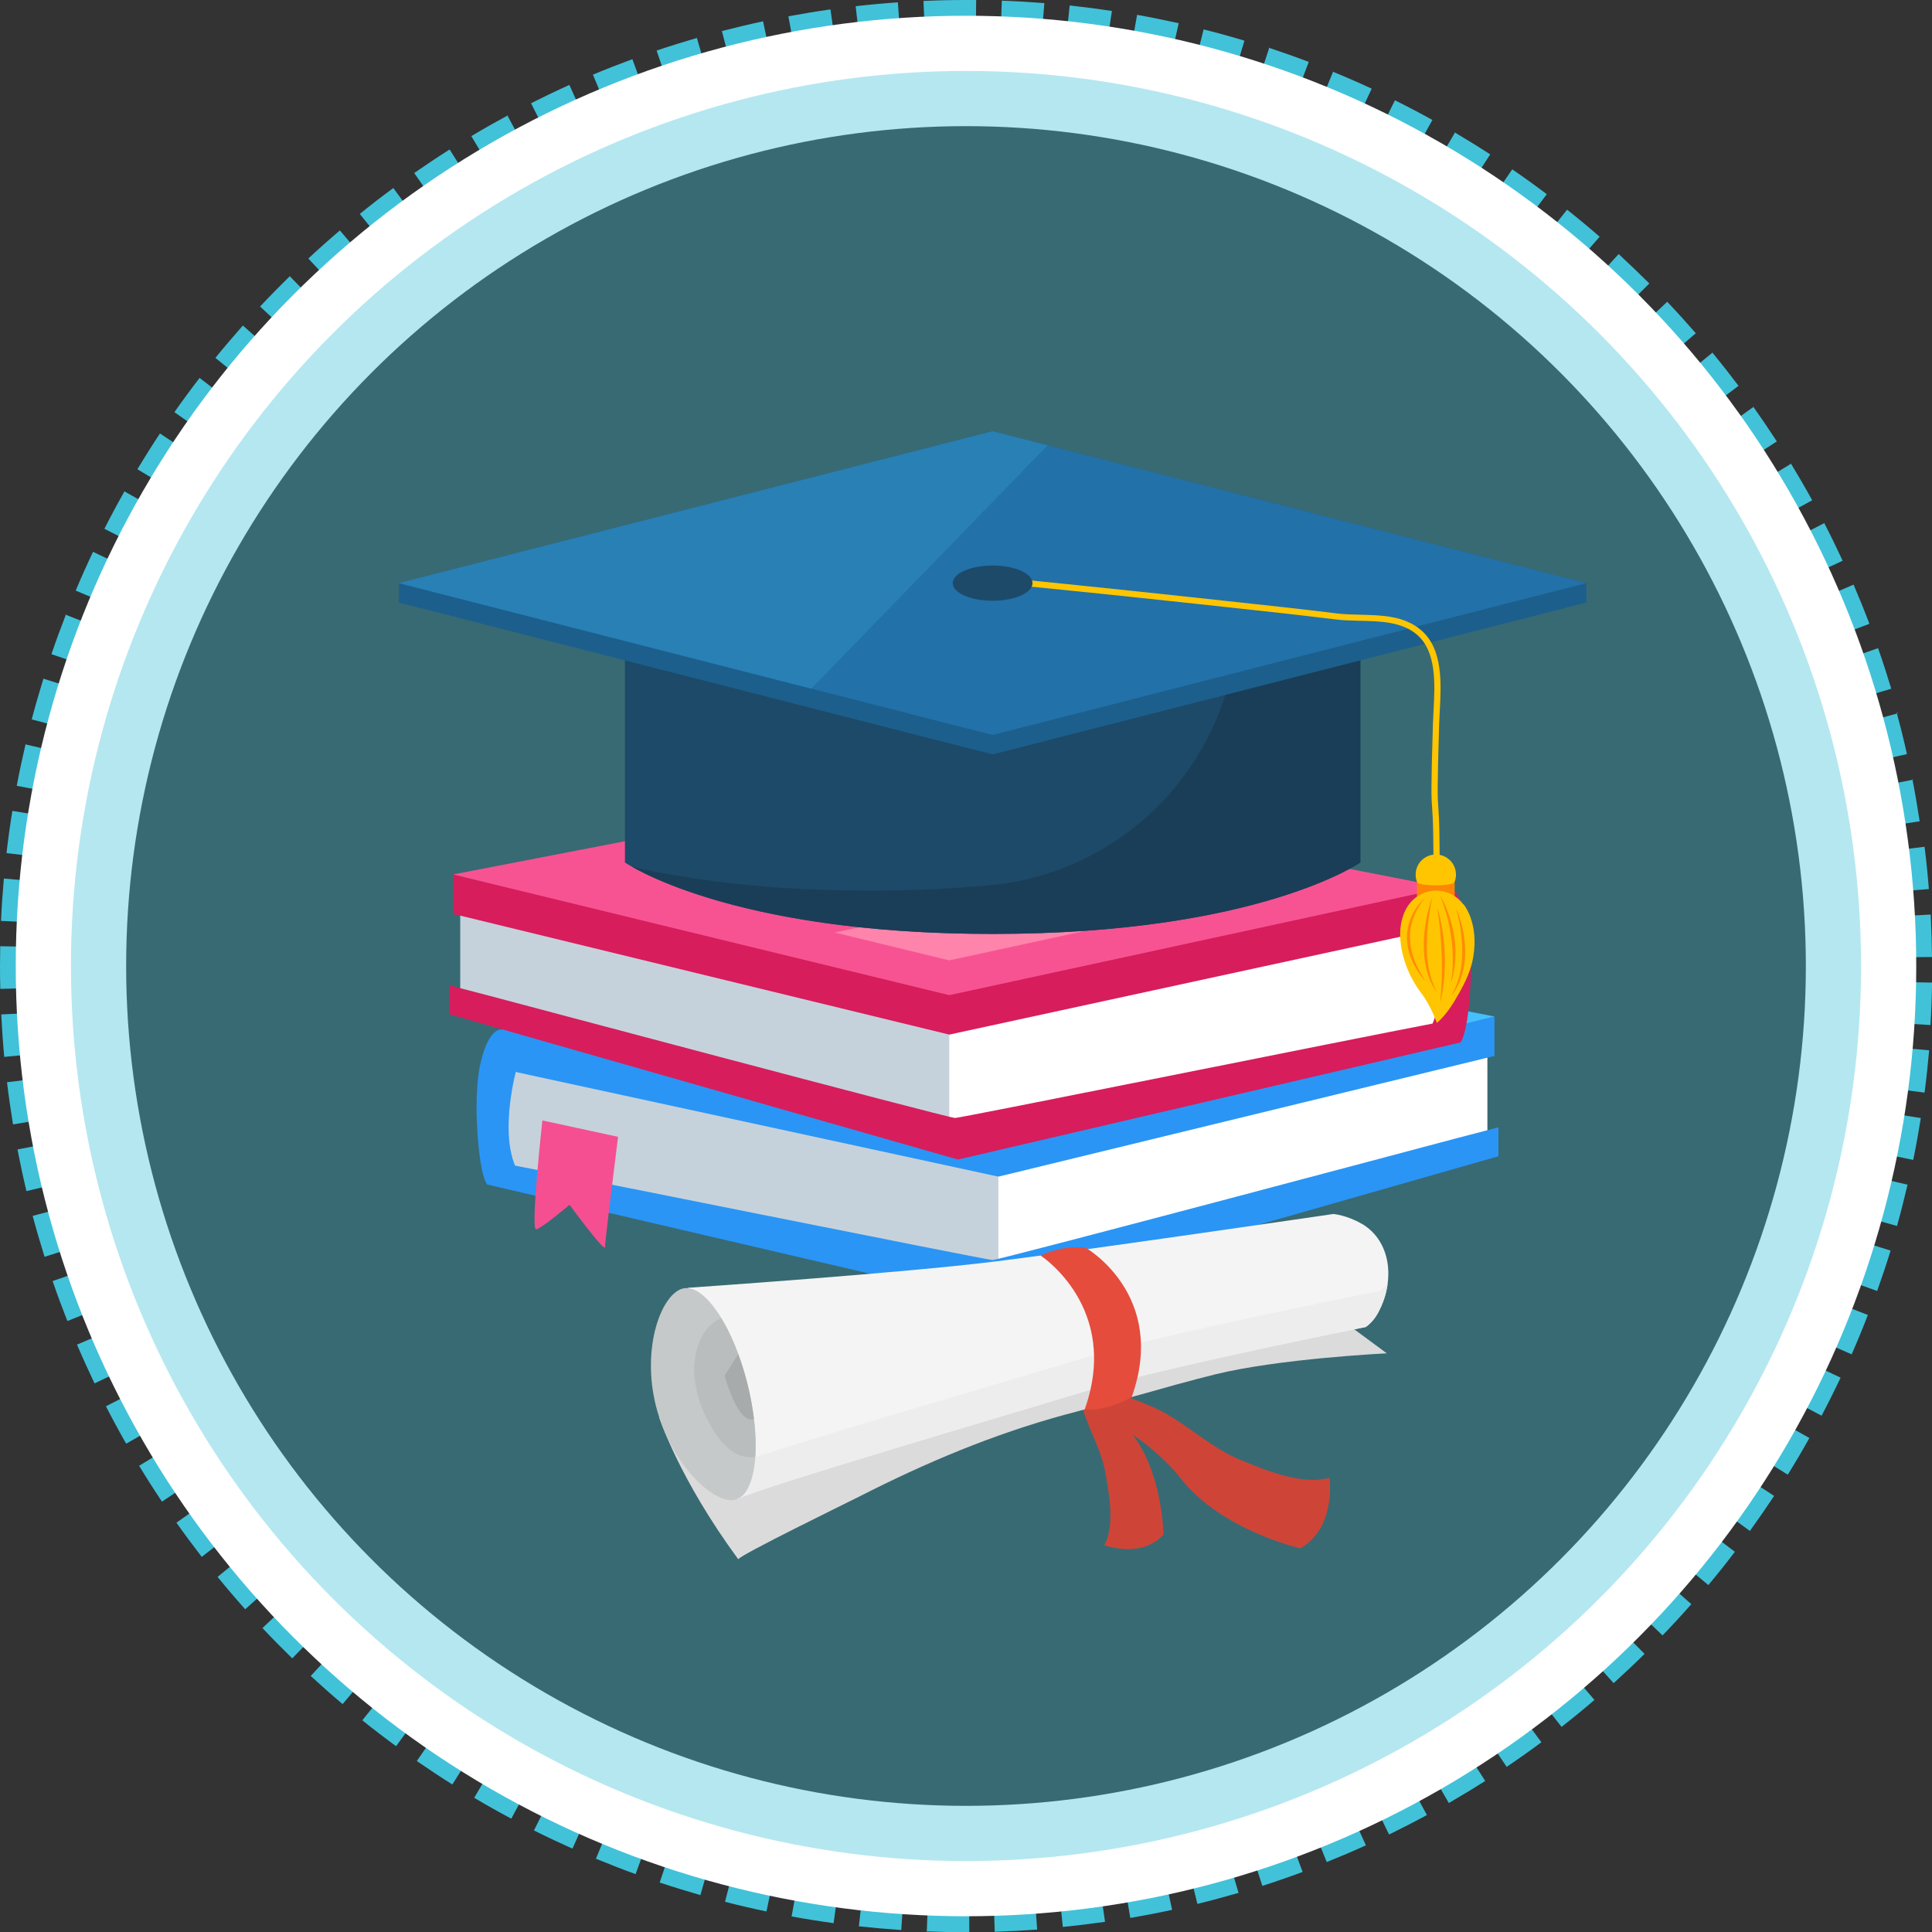 <?xml version="1.0" encoding="UTF-8"?>
<svg id="_圖層_2" data-name="圖層 2" xmlns="http://www.w3.org/2000/svg" width="264.42" height="264.43" viewBox="0 0 264.42 264.43">
  <rect x="0" y="0" width="264.42" height="264.43" fill="#333333" stroke="none"/>
  <g id="_圖層_8" data-name="圖層 8">
    <g id="exploration5">
      <g>
        <path d="m132.21,0c-1.93,0-3.89.04-5.82.13l.42,9.7c1.43-.06,2.87-.1,4.31-.11h0s.03,0,.05,0h.05s0,0,0,0c.06,0,.13,0,.19,0,0,0,0,0,0,0,.01,0,.03,0,.04,0h.01s.03,0,.04,0h0s.03,0,.05,0h0s.07,0,.1,0h0s.03,0,.04,0h.05s0,0,.01,0c.01,0,.02,0,.03,0,0,0,0,0,.02,0,.01,0,.02,0,.04,0h0s.06,0,.1,0h.01s.02,0,.03,0c0,0,0,0,.02,0h.03s0,0,.02,0h.05s.02,0,.03,0h.06V0h0Zm-9.3.32c-1.93.13-3.88.31-5.8.53l1.1,9.65c.39-.04.77-.09,1.16-.13,0,0,0,0,.01,0,0,0,.02,0,.03,0,0,0,.01,0,.02,0,0,0,.02,0,.02,0h.02s.02,0,.02,0c.05,0,.09,0,.14-.01h0s.03,0,.04,0h0s.03,0,.04,0h0c1.28-.13,2.56-.24,3.85-.33l-.67-9.69h0Zm-9.26.97c-1.92.27-3.85.59-5.75.94l1.78,9.55c1.76-.33,3.54-.62,5.33-.87l-1.35-9.62h0Zm-9.18,1.62c-1.89.4-3.8.86-5.67,1.34l2.45,9.4c.29-.08.58-.15.88-.23,0,0,.01,0,.02,0h.02s.02,0,.03-.01h0s.03,0,.04-.01h0s.03,0,.04-.01h0c.93-.23,1.87-.46,2.81-.67,0,0,0,0,.01,0,.01,0,.02,0,.03,0,0,0,0,0,.01,0,.01,0,.02,0,.03,0,0,0,0,0,.02,0,0,0,.02,0,.02,0s.01,0,.02,0h.02s.02,0,.03-.01c0,0,0,0,0,0,.4-.09.79-.18,1.19-.26l-2.03-9.5h0Zm-9.04,2.27c-1.86.54-3.73,1.12-5.56,1.74l3.11,9.2c.41-.14.82-.28,1.24-.41h0s.05-.02.08-.03c0,0,0,0,.01,0,.01,0,.03,0,.04-.01.01,0,.03-.01.05-.01.01,0,.03,0,.04-.01,0,0,.02,0,.03-.01.02,0,.03-.01.05-.02.01,0,.02,0,.03-.01h.05s.03-.02.04-.03c0,0,.02,0,.03,0,.02,0,.04-.01.06-.02,0,0,.02,0,.02,0,.02,0,.04-.01.06-.02,0,0,.01,0,.02,0,.02,0,.04-.01.06-.02,0,0,.01,0,.02,0,.02,0,.04-.01.06-.02,0,0,0,0,0,0,.02,0,.05-.02.07-.02,0,0,0,0,0,0,.03,0,.05-.01.07-.02,0,0,0,0,0,0,.02,0,.05-.02.07-.02,0,0,0,0,0,0,.96-.3,1.93-.6,2.91-.88l-2.7-9.33h0Zm-8.86,2.91c-1.81.67-3.64,1.38-5.42,2.13l3.75,8.96c.97-.4,1.94-.8,2.92-1.18h0s.05-.02.08-.03c0,0,.01,0,.02,0,.02,0,.04-.02.06-.02,0,0,.02,0,.03,0,.02,0,.04-.01.05-.02.01,0,.02,0,.03-.01.01,0,.02,0,.03-.01.01,0,.04-.01.05-.02.01,0,.02,0,.03-.01.02,0,.04-.01.05-.02h.02s.03-.02.05-.03c0,0,.01,0,.02,0,.02,0,.04-.01.06-.02,0,0,.01,0,.02,0,.02,0,.04-.02.07-.03,0,0,0,0,.01,0,.02,0,.05-.02.07-.03,0,0,0,0,.01,0,.03,0,.05-.02.07-.03,0,0,0,0,0,0,.42-.16.84-.32,1.26-.47l-3.35-9.12h0Zm-8.63,3.53c-1.76.79-3.53,1.64-5.26,2.51l4.38,8.67c.41-.21.83-.42,1.25-.62h0s.05-.03.08-.04h0s.08-.04.12-.06h0s.05-.03.07-.04c0,0,.01,0,.02,0,.02,0,.04-.02.06-.03,0,0,.01,0,.02-.01.02,0,.04-.02.06-.03.01,0,.01,0,.03-.01.02,0,.04-.02.06-.03,0,0,.02,0,.02-.01.01,0,.03-.01.04-.02.01,0,.03-.01.04-.02.01,0,.03-.01.04-.02.01,0,.02,0,.03-.01.02,0,.03-.02.05-.02.01,0,.02,0,.03-.01.02,0,.03-.01.05-.02.01,0,.02,0,.03-.01.02,0,.03-.02.05-.02,0,0,.02,0,.03-.01.01,0,.02-.01.04-.02.01,0,.03-.01.04-.02.01,0,.03-.01.04-.02,0,0,.02,0,.02-.01.02,0,.04-.02.06-.03,0,0,.02,0,.02-.01l.06-.03s.01,0,.02-.01c.02,0,.04-.02.06-.03.01,0,.01,0,.02-.01.02,0,.04-.02.06-.03,0,0,.01,0,.02,0,.01,0,.03-.01.04-.02,0,0,.01,0,.02,0,.02,0,.04-.02.06-.03,0,0,.01,0,.02,0,.02,0,.04-.02.06-.03,0,0,.01,0,.02,0,.02-.01.04-.02.07-.03,0,0,0,0,.01,0,.07-.03.14-.06.21-.1h0s.05-.03.08-.04h0c.55-.26,1.1-.51,1.65-.76l-3.99-8.86h0Zm-8.36,4.13c-1.7.92-3.41,1.88-5.07,2.88l4.98,8.34s.01,0,.02,0c.02,0,.03-.02.05-.03,0,0,.01,0,.02-.01.02,0,.03-.02.05-.03,0,0,.01,0,.02-.01.02,0,.04-.02.05-.03,0,0,0,0,.01,0,.02-.01.04-.02.06-.04,0,0,.01,0,.01,0,.02-.01.04-.02.06-.04,0,0,0,0,.01,0,.02-.01.04-.03.06-.04,0,0,0,0,0,0,.02-.01.05-.03.07-.04,0,0,0,0,0,0,.02-.01.04-.03.07-.04,0,0,0,0,0,0,.02-.01.05-.03.07-.04,0,0,0,0,0,0,.02-.01.04-.03.07-.04,0,0,0,0,0,0,.02-.01.04-.03.07-.04,0,0,0,0,0,0,.02-.01.04-.03.07-.04,0,0,0,0,0,0,.07-.04.14-.08.21-.12,0,0,0,0,0,0,.02-.01.04-.03.07-.04,0,0,0,0,0,0,.02-.01.05-.03.07-.04h0s.04-.03.07-.04c0,0,0,0,0,0,.05-.03.09-.05.14-.08,0,0,0,0,0,0,.02-.01.05-.03.07-.04,0,0,0,0,.01,0,.02-.01.04-.03.06-.04,0,0,0,0,.01,0,.02-.01.04-.02.06-.04,0,0,0,0,.01,0,.02-.01.04-.03.06-.04,0,0,0,0,0,0,.02-.01.04-.02.06-.04,0,0,0,0,0,0,.02-.01.04-.02.06-.03,0,0,0,0,.01,0,.02,0,.04-.02.06-.03,0,0,.01,0,.02-.01.02-.01.04-.02.06-.03,0,0,.01,0,.02-.01.02,0,.04-.02.05-.03,0,0,.01,0,.02-.01.02,0,.03-.02.05-.03.01,0,.02-.01.03-.02.01,0,.03-.02.04-.02.01,0,.02-.01.03-.02.01,0,.03-.01.04-.02.01,0,.02-.01.03-.02.02,0,.03-.02.04-.03.01,0,.02-.01.03-.02.01,0,.03-.02.04-.03.01,0,.02-.01.03-.02.01,0,.02,0,.03-.01.02,0,.03-.02.05-.03,0,0,.01,0,.02-.01.02-.01.04-.02.06-.03,0,0,.01,0,.02,0,.02-.01.04-.02.06-.04,0,0,0,0,.01,0,.09-.05.19-.1.28-.16h0c.55-.31,1.11-.62,1.66-.92l-4.61-8.55h0Zm-8.04,4.71c-1.63,1.03-3.26,2.12-4.85,3.22l5.55,7.97c1.47-1.03,2.97-2.02,4.49-2.99l-5.2-8.21h0Zm-7.69,5.26c-1.56,1.15-3.11,2.34-4.61,3.56l6.1,7.56c.97-.78,1.95-1.55,2.95-2.3,0,0,0,0,.01,0l.06-.04s.01,0,.02-.01c.02-.01.03-.02.05-.04,0,0,.01-.01.02-.02,0,0,.02-.01.03-.02.02-.01.03-.02.04-.03l.03-.02s.03-.02.05-.03c0,0,.01-.01.02-.02.02-.01.03-.03.05-.04,0,0,.01,0,.02-.01.02-.01.03-.03.05-.04,0,0,0,0,.01,0,.02-.01.04-.03.06-.04,0,0,0,0,0,0,.02-.01.04-.03.06-.05,0,0,0,0,0,0,.02-.02.04-.03.06-.05,0,0,0,0,0,0,.02-.02.04-.03.07-.05,0,0,0,0,0,0,.2-.15.41-.3.61-.45l-5.76-7.82h0Zm-7.3,5.79c-1.47,1.25-2.93,2.55-4.35,3.87l6.61,7.11c.17-.16.34-.32.52-.48,0,0,0,0,0,0,.02-.02.04-.03.05-.05,0,0,.01,0,.02-.01.02-.01.03-.03.05-.04,0,0,.01-.01.02-.02.01-.01.03-.02.04-.04.01-.01.02-.01.03-.03,0,0,.02-.02.03-.02.01-.01.03-.02.04-.04,0,0,.02-.01.02-.02.01-.01.03-.03.04-.04,0,0,.01-.01.02-.02.01-.01.03-.03.05-.04,0,0,.01,0,.02-.01.01-.01.03-.03.04-.04,0,0,.01-.01.02-.02.01-.01.03-.03.05-.04,0,0,0,0,.01-.01.02-.02.03-.03.05-.05,0,0,0,0,.01-.01.02-.02.04-.03.05-.05,0,0,0,0,.01,0,.02-.02.04-.03.05-.05,0,0,0,0,0,0,.02-.02.04-.03.06-.05,0,0,0,0,0,0,.04-.04.08-.07.12-.11,0,0,0,0,0,0,.02-.02.04-.04.06-.05,0,0,0,0,0,0,.02-.02.04-.04.06-.05,0,0,0,0,0,0,.02-.02.04-.04.06-.05,0,0,0,0,0,0,.79-.71,1.6-1.42,2.41-2.11l-6.3-7.4h0Zm-6.88,6.28c-1.38,1.35-2.75,2.75-4.07,4.16l7.1,6.63c.14-.15.27-.28.4-.43,0,0,0,0,0,0,.02-.02.04-.04.05-.06,0,0,0,0,0,0,.02-.02.04-.04.05-.05,0,0,0,0,0,0,.02-.02.03-.03.05-.05,0,0,0,0,.01-.01.02-.02.03-.03.04-.04,0,0,.01-.01.02-.02.01-.01.03-.03.04-.04,0,0,.01-.02.02-.02.01-.01.03-.03.04-.04,0,0,.02-.02.03-.03,0,0,.02-.02.03-.03.01-.01.02-.03.04-.04,0,0,.01-.01.02-.02.01-.02.03-.03.04-.05,0,0,0,0,.01-.01.02-.02.04-.04.05-.06h0c.66-.69,1.32-1.37,1.99-2.04h0s.04-.04.06-.06c0,0,0,0,.01-.01.02-.02.03-.03.05-.05,0,0,.01-.01.02-.02.01-.01.02-.02.04-.04,0,0,.02-.02.03-.03,0,0,.02-.01.02-.02.01-.01.03-.03.04-.04,0,0,.01-.01.02-.02.02-.02.03-.03.04-.04,0,0,.01-.01.02-.02.02-.02.03-.03.05-.05,0,0,0,0,0,0,.14-.13.28-.27.41-.41l-6.8-6.94h0Zm-6.42,6.75c-1.28,1.45-2.55,2.94-3.77,4.44l7.54,6.12c1.13-1.4,2.3-2.77,3.49-4.11l-7.27-6.44h0Zm-5.93,7.18c-1.18,1.53-2.34,3.11-3.45,4.69l7.95,5.58c1.03-1.47,2.1-2.92,3.19-4.35l-7.7-5.92h0Zm-5.41,7.58c-1.07,1.61-2.11,3.27-3.11,4.92l8.33,5c.45-.75.91-1.5,1.38-2.25,0,0,0-.01.01-.02.01-.02.02-.04.03-.05,0,0,.01-.02.02-.03,0-.01.02-.03.03-.04,0-.01.01-.02.02-.03,0-.01.01-.02.02-.03,0-.01.02-.03.03-.04,0,0,0-.01.01-.02.01-.02.02-.04.03-.05,0,0,0-.01.01-.02.01-.02.02-.03.03-.05,0,0,0-.01,0-.02.01-.02.02-.04.04-.06,0,0,0,0,0,0,.39-.62.79-1.22,1.19-1.83l-8.1-5.36h0Zm-4.87,7.94c-.95,1.68-1.88,3.41-2.75,5.13l8.66,4.4c.11-.22.23-.45.35-.68,0,0,0,0,0,0,.01-.02.02-.05.04-.07,0,0,0,0,0,0,.01-.02.02-.05.04-.07,0,0,0,0,0,0,.01-.02.02-.05.04-.07,0,0,0,0,0,0,.01-.02.03-.05.04-.07,0,0,0,0,0,0,.01-.02.02-.05.03-.07,0,0,0,0,0-.01.01-.02.02-.04.03-.06,0,0,0,0,0-.01.01-.02.02-.04.03-.06,0,0,0-.01,0-.02.01-.02.02-.04.03-.06,0,0,0,0,0-.01,0-.02.02-.04.03-.06,0,0,0-.01,0-.02.01-.02.02-.04.03-.06,0,0,0-.01,0-.02,0-.02.02-.04.03-.06,0,0,0-.01.01-.02.01-.02.02-.04.03-.06,0,0,0-.01.01-.02,0-.02.02-.04.03-.06,0,0,0-.01,0-.02.01-.02.02-.04.03-.06,0,0,0-.01,0-.02,0-.02.02-.03.03-.05,0,0,0-.01.01-.02.01-.02.02-.03.03-.05,0,0,0-.01.01-.02,0-.02.02-.04.03-.06,0,0,0-.01.01-.02.01-.02.02-.04.03-.06,0,0,0-.01.01-.02,0-.02.02-.04.03-.06,0,0,0-.01.01-.02,0-.02.02-.03.03-.05v-.02s.03-.03.04-.05c0,0,0-.01.01-.02,0-.02.02-.04.03-.06,0,0,0-.01.01-.02.01-.02.02-.03.03-.06,0,0,0-.01.01-.02,0-.02.02-.04.03-.05,0,0,0-.01.01-.02.01-.02.02-.03.03-.05,0,0,0-.01.01-.02,0-.02.02-.03.03-.05,0,0,0-.01,0-.02.01-.02.02-.03.03-.05,0,0,0-.01.01-.02,0-.02.02-.04.03-.06,0,0,0-.01.01-.02.01-.02.02-.04.03-.06,0,0,0-.01.01-.02,0-.02.02-.04.03-.06,0,0,0-.01.01-.02,0-.02.02-.03.03-.05,0,0,0-.02.01-.03,0-.02.02-.03.02-.04,0,0,0-.02.01-.02,0-.02.02-.03.03-.05,0,0,0-.02.01-.03,0-.02.02-.03.03-.05,0,0,.01-.02.01-.03,0-.02.02-.03.03-.05,0,0,.01-.02.02-.03,0-.01.01-.02.02-.04,0-.01.01-.03.02-.04,0-.01.01-.02.02-.03,0-.02.02-.03.03-.05,0-.01.01-.02.02-.03,0-.02.02-.03.03-.05,0,0,.01-.02.01-.03,0-.01.01-.02.02-.04,0,0,0-.01.01-.02.01-.02.02-.04.03-.06,0,0,0,0,0-.01.01-.02.02-.04.04-.07,0,0,0,0,0-.01.01-.02.03-.05.04-.07h0c.17-.31.34-.62.51-.92l-8.46-4.78h0Zm-4.3,8.27c-.83,1.75-1.63,3.53-2.38,5.32l8.95,3.78c.14-.32.27-.64.41-.96h0s.02-.06.04-.08h0s.02-.06.04-.09h0c.03-.07.06-.14.09-.21h0s.02-.06.03-.08c0,0,0,0,0-.01.51-1.17,1.04-2.33,1.59-3.48l-8.77-4.17h0Zm-3.7,8.55c-.7,1.8-1.38,3.64-2,5.47l9.19,3.13c.16-.46.31-.9.47-1.36h0s.02-.05.03-.08c0,0,0,0,0,0,.03-.08.06-.16.08-.24,0,0,0,0,0,0,0-.03.02-.05.03-.07,0,0,0,0,0,0,0-.03.02-.05.03-.07,0,0,0,0,0,0,0-.02.02-.05.03-.07,0,0,0,0,0,0,0-.02.02-.05.03-.07,0,0,0,0,0,0,0-.02.02-.05.03-.07,0,0,0,0,0-.01,0-.02.02-.05.02-.07h0s.02-.06.02-.08c0,0,0,0,0-.01,0-.02.02-.05.03-.07,0,0,0,0,0,0,0-.02.02-.05.02-.07,0,0,0,0,0,0,0-.02.02-.05.03-.07,0,0,0,0,0-.01,0-.02.02-.04.02-.07,0,0,0-.01,0-.02,0-.02.02-.04.02-.07,0,0,0-.01,0-.02,0-.02.02-.04.02-.07,0,0,0,0,0-.01,0-.02.01-.04.02-.06,0,0,0,0,0-.01,0-.02.02-.04.02-.06,0,0,0-.01,0-.02,0-.02.02-.04.02-.06,0,0,0-.01,0-.02,0-.02.02-.04.02-.06,0,0,0-.01,0-.02,0-.02.01-.03.02-.06,0,0,0-.02,0-.02,0-.01.01-.03.02-.05,0,0,0-.02.01-.03,0-.01.01-.04.02-.05,0,0,0-.02,0-.02,0-.02.01-.04.02-.06,0,0,0-.02.01-.03,0-.02.01-.03.02-.05,0-.01,0-.02.01-.03,0-.01.01-.03.01-.04,0-.02.01-.03.02-.05,0,0,0-.02.01-.03,0-.02.01-.03.02-.05,0-.01,0-.02.01-.03,0-.02.01-.04.02-.06,0,0,0-.02,0-.02,0-.01.01-.03.02-.04,0,0,0,0,0,0,.01-.03.02-.05.03-.08h0s.02-.06.03-.09h0c.14-.39.29-.76.44-1.14l-9.05-3.54h0Zm-3.09,8.8c-.57,1.85-1.12,3.73-1.61,5.6l9.39,2.47c.22-.83.45-1.65.68-2.48h0s.02-.06.03-.09h0s.02-.06.02-.09h0s.03-.09.04-.14c0,0,0,0,0-.01,0-.02.01-.05.02-.07,0,0,0,0,0-.02,0-.02.01-.05.02-.07,0,0,0-.01,0-.02,0-.02.01-.04.02-.06,0,0,0-.01,0-.02,0-.01,0-.03.01-.04,0,0,0-.01,0-.02,0-.02.01-.04.02-.07,0,0,0-.01,0-.02,0-.02.01-.04.02-.07,0,0,0-.01,0-.02,0-.02.01-.04.02-.06,0-.01,0-.02,0-.03,0-.02.01-.04.02-.05,0-.01,0-.02,0-.03,0-.01,0-.03.01-.04,0,0,0-.02,0-.03l.02-.05s0-.02,0-.02c0-.02.01-.04.02-.06,0,0,0-.02,0-.03,0-.02.01-.04.02-.06,0,0,0-.02,0-.02.01-.04.03-.09.04-.13,0,0,0,0,0-.01,0-.03.02-.05.02-.08,0,0,0,0,0-.01,0-.03.02-.05.02-.08h0c.11-.37.22-.73.33-1.08l-9.27-2.89h0Zm-2.45,8.99c-.44,1.88-.85,3.8-1.21,5.7l9.54,1.8c.06-.32.12-.63.18-.95,0,0,0,0,0,0,0-.01,0-.02,0-.03,0,0,0,0,0-.01,0-.01,0-.02,0-.03,0,0,0-.01,0-.02,0,0,0-.02,0-.02.28-1.41.58-2.81.91-4.2l-9.46-2.22h0Zm-1.81,9.14c-.31,1.91-.58,3.85-.8,5.77l9.65,1.12c.21-1.79.46-3.58.74-5.35l-9.59-1.55h0Zm-1.16,9.24c-.17,1.92-.31,3.88-.39,5.81l9.7.45c.08-1.81.21-3.6.37-5.38l-9.67-.87h0ZM.03,129.53c-.02.89-.03,1.79-.03,2.68,0,1.04.01,2.1.04,3.13l9.71-.23c-.02-.72-.03-1.45-.03-2.18h0c0-.08,0-.15,0-.23h0v-.04s0,0,0-.01v-.05s0-.02,0-.03v-.07s0-.01,0-.02v-.1s0-.02,0-.03v-.1h0v-.06h0v-.15h0s0-.05,0-.07v-.02s0-.04,0-.06v-.07s0-.01,0-.02v-.06s0-.02,0-.03c0-.02,0-.03,0-.05v-.04s0-.03,0-.04c0-.01,0-.02,0-.03,0-.01,0-.03,0-.05,0-.01,0-.03,0-.04v-.03s0-.02,0-.03c0-.02,0-.04,0-.05,0-.01,0-.02,0-.04v-.03s0-.04,0-.07v-.02s0-.03,0-.04v-.02s0-.05,0-.07v-.02s0-.03,0-.04c0,0,0-.01,0-.02,0-.02,0-.05,0-.07,0,0,0-.01,0-.02,0-.02,0-.04,0-.06,0,0,0-.02,0-.03,0-.01,0-.02,0-.04,0-.01,0-.02,0-.03,0-.01,0-.03,0-.04,0-.02,0-.03,0-.04,0,0,0-.02,0-.03,0-.02,0-.04,0-.06v-.02s0-.04,0-.06v-.02s0-.05,0-.07h0c0-.23,0-.47.01-.7l-9.71-.19H.03Zm9.84,8.83l-9.7.48c.1,1.93.23,3.89.41,5.81l9.67-.9c-.17-1.78-.29-3.58-.38-5.38h0Zm.73,8.6l-9.64,1.16c.23,1.92.51,3.86.82,5.77l9.58-1.58c-.29-1.77-.55-3.55-.76-5.34h0Zm1.33,8.53l-9.54,1.83c.37,1.9.78,3.82,1.23,5.7l9.45-2.26c-.03-.12-.06-.24-.09-.36,0,0,0,0,0-.01,0,0,0-.02,0-.02,0,0,0-.01,0-.02,0,0,0-.01,0-.02,0,0,0-.02,0-.03,0,0,0,0,0-.01,0-.01,0-.02,0-.03h0c-.19-.84-.38-1.67-.56-2.51h0s0-.03,0-.04h0s0-.03,0-.05h0s-.01-.07-.02-.1c0,0,0,0,0,0,0-.01,0-.03,0-.04,0,0,0,0,0-.01,0-.01,0-.02,0-.03,0,0,0,0,0-.02,0,0,0-.02,0-.03,0,0,0-.01,0-.02,0,0,0-.02,0-.02,0,0,0-.01,0-.02,0,0,0-.01,0-.02,0,0,0-.02,0-.02,0,0,0-.01,0-.02,0-.04-.01-.07-.02-.11,0,0,0,0,0,0,0-.01,0-.02,0-.03,0,0,0-.01,0-.02,0-.01,0-.02,0-.03,0,0,0,0,0-.01,0-.01,0-.02,0-.03,0,0,0,0,0,0,0-.01,0-.02,0-.03,0,0,0,0,0,0,0-.01,0-.02,0-.03,0,0,0,0,0,0-.01-.05-.02-.1-.03-.15,0,0,0,0,0,0,0-.01,0-.02,0-.03,0,0,0,0,0-.01,0-.01,0-.02,0-.03,0,0,0,0,0-.01,0,0,0-.02,0-.03,0,0,0-.01,0-.02,0,0,0-.02,0-.03,0,0,0-.01,0-.02,0,0,0-.02,0-.02,0,0,0-.01,0-.02,0,0,0-.02,0-.02,0,0,0-.01,0-.02,0-.02,0-.03,0-.04,0,0,0-.02,0-.03,0,0,0-.01,0-.02,0,0,0-.02,0-.03,0,0,0-.01,0-.02,0,0,0-.02,0-.03,0,0,0,0,0-.02,0,0,0-.02,0-.03,0,0,0,0,0-.02,0-.01,0-.02,0-.03,0,0,0,0,0-.01,0-.01,0-.03,0-.04h0c-.05-.26-.1-.51-.15-.76h0Zm1.93,8.41l-9.39,2.51c.5,1.87,1.05,3.75,1.63,5.6l9.26-2.92s0-.03-.01-.04h0s-.02-.05-.02-.08c0,0,0-.01,0-.01,0-.02-.01-.04-.02-.06,0,0,0-.02-.01-.03,0-.01,0-.02-.01-.03,0-.02-.01-.03-.02-.05,0,0,0-.02,0-.03,0-.02-.01-.04-.02-.05,0,0,0-.01,0-.02,0-.02-.01-.04-.02-.06,0,0,0-.01,0-.02,0-.02-.01-.05-.02-.07,0,0,0,0,0-.01,0-.02-.01-.05-.02-.07,0,0,0,0,0-.01,0-.03-.01-.05-.02-.07,0,0,0,0,0,0-.45-1.47-.88-2.96-1.28-4.46h0Zm2.52,8.26l-9.18,3.17c.63,1.83,1.31,3.67,2.02,5.47l9.03-3.57c-.2-.51-.4-1.02-.59-1.53h0s-.02-.06-.03-.08c0,0,0,0,0-.01,0-.02-.02-.04-.02-.06,0,0,0-.02,0-.02,0-.01,0-.03-.01-.04,0-.01-.01-.03-.02-.05,0-.01,0-.02-.01-.03,0-.01-.01-.03-.02-.04,0-.01,0-.02-.01-.04,0-.01-.01-.03-.02-.05,0,0,0-.02-.01-.03,0-.02-.01-.04-.02-.05,0,0,0-.01,0-.02,0-.02-.02-.04-.02-.06,0,0,0-.01,0-.02,0-.02-.02-.05-.02-.07,0,0,0,0,0-.01,0-.03-.02-.05-.03-.07,0,0,0,0,0,0-.03-.08-.06-.16-.09-.23h0c-.19-.53-.39-1.05-.57-1.58,0,0,0,0,0,0,0-.02-.02-.05-.03-.07,0,0,0,0,0,0,0-.03-.02-.05-.03-.07,0,0,0,0,0,0,0-.03-.02-.04-.02-.07,0,0,0,0,0-.01,0-.02-.01-.04-.02-.06,0,0,0-.01,0-.02,0-.02-.01-.04-.02-.06,0,0,0-.02-.01-.03,0-.01-.01-.04-.02-.05,0-.01,0-.02-.01-.04,0-.01,0-.02-.01-.03,0-.02-.01-.04-.02-.06,0,0,0,0,0-.01-.04-.12-.08-.24-.12-.36h0Zm3.1,8.06l-8.94,3.81c.76,1.78,1.57,3.56,2.4,5.31l8.76-4.2c-.05-.1-.1-.2-.14-.3,0,0,0,0,0,0-.01-.02-.02-.04-.03-.07,0,0,0,0,0-.01-.01-.02-.02-.04-.03-.06,0,0,0-.01,0-.02,0-.02-.02-.04-.03-.06,0,0,0-.02-.01-.03,0-.01-.01-.03-.02-.04l-.02-.05s0-.02-.01-.03c0-.02-.02-.04-.03-.06,0,0,0-.01,0-.01-.36-.76-.7-1.51-1.05-2.28h0s-.02-.06-.04-.08h0s-.02-.06-.03-.08c0,0,0,0,0-.01-.02-.04-.04-.08-.06-.12h0s-.02-.06-.04-.08c0,0,0,0,0,0-.01-.02-.02-.05-.03-.07,0,0,0,0,0-.01-.01-.02-.02-.05-.03-.07,0,0,0-.01,0-.01-.03-.07-.06-.14-.09-.21h0s-.02-.06-.03-.08c0,0,0,0,0-.01-.01-.02-.02-.05-.03-.07h0s-.02-.06-.04-.09h0c-.13-.29-.25-.59-.38-.88h0Zm3.66,7.82l-8.64,4.43c.88,1.72,1.81,3.44,2.77,5.12l8.44-4.81s0,0,0,0c-.89-1.56-1.75-3.14-2.57-4.75h0Zm4.21,7.54l-8.31,5.03c1,1.65,2.05,3.31,3.13,4.91l8.08-5.39c-.08-.12-.17-.25-.25-.37,0,0,0,0,0,0-.01-.02-.03-.04-.04-.06,0,0,0-.01-.01-.02-.01-.02-.02-.04-.04-.05,0,0,0-.01-.01-.02-.01-.02-.02-.03-.03-.05,0,0-.01-.02-.02-.03l-.02-.03s-.02-.03-.03-.05c0,0-.01-.02-.02-.03-.01-.02-.02-.03-.03-.05,0,0-.01-.02-.02-.03,0-.01-.02-.03-.03-.04,0,0-.01-.02-.02-.03,0-.01-.02-.03-.03-.04,0,0-.01-.02-.02-.03-.01-.02-.02-.03-.03-.05,0,0,0-.01-.01-.02-.01-.02-.02-.04-.03-.05,0,0,0-.01-.01-.02-.01-.02-.02-.03-.03-.05,0,0,0-.01-.01-.02-.01-.02-.02-.04-.03-.05,0,0,0-.01-.01-.02-.01-.02-.02-.04-.04-.05,0,0,0-.01,0-.02-.01-.02-.02-.03-.03-.05,0,0,0-.01-.01-.02-.01-.02-.02-.03-.03-.05,0,0,0-.01-.01-.02-.01-.02-.02-.04-.03-.05,0,0,0-.01-.01-.02-.01-.02-.02-.03-.03-.05,0,0,0-.01-.01-.02-.01-.02-.02-.04-.03-.05,0,0,0-.01-.01-.02-.01-.02-.02-.03-.03-.05,0,0-.01-.02-.02-.02,0-.01-.02-.03-.03-.05,0,0,0-.01-.01-.02-.01-.02-.02-.03-.03-.05,0,0,0-.01-.01-.02-.01-.02-.02-.04-.03-.05,0,0,0-.01-.01-.02-.01-.02-.02-.04-.03-.05,0,0,0-.02-.01-.02-.01-.02-.02-.03-.03-.05,0,0,0-.02-.01-.02,0-.01-.02-.03-.03-.04,0-.01-.01-.02-.02-.03,0-.01-.02-.02-.02-.04,0-.01-.01-.02-.02-.03,0-.01-.02-.03-.02-.04,0,0-.01-.02-.02-.03,0-.01-.02-.03-.03-.04,0-.01-.01-.02-.02-.03,0-.01-.02-.03-.03-.04,0-.01-.01-.02-.02-.03,0-.01-.01-.02-.02-.03,0-.01-.02-.03-.03-.04,0,0-.01-.02-.02-.03-.01-.02-.02-.03-.03-.05,0,0-.01-.02-.02-.03-.01-.02-.02-.03-.03-.05,0,0-.01-.02-.02-.03-.01-.02-.02-.03-.03-.05,0,0-.01-.02-.02-.02,0-.01-.02-.02-.02-.04,0,0,0-.01,0-.01-.01-.02-.03-.04-.04-.06,0,0,0-.01-.01-.02-.01-.02-.02-.04-.04-.06,0,0,0-.01-.01-.02-.01-.02-.02-.04-.04-.06,0,0,0-.01-.01-.02-.01-.02-.03-.04-.04-.06,0,0,0-.01,0-.01-.02-.04-.05-.08-.07-.11h0s-.03-.05-.04-.08c0,0,0,0,0-.01-.01-.02-.03-.04-.04-.07,0,0,0,0,0-.01-.01-.02-.03-.04-.04-.06,0,0,0,0,0-.01-.01-.02-.03-.04-.04-.07,0,0,0,0,0,0-.01-.02-.03-.05-.04-.07h0s-.01-.03-.02-.04c0,0,0-.01-.01-.02-.01-.02-.02-.04-.04-.06,0,0,0-.01-.01-.02-.01-.02-.02-.03-.03-.05,0,0-.01-.02-.02-.03-.01-.02-.02-.03-.03-.05,0,0-.01-.02-.02-.03,0-.01-.01-.02-.02-.04,0,0-.02-.03-.02-.04,0-.01-.01-.02-.02-.03,0-.01-.02-.03-.03-.05,0,0-.01-.02-.02-.03-.01-.02-.02-.03-.03-.05,0,0,0-.02-.01-.02-.01-.02-.02-.03-.03-.05,0,0,0-.02-.01-.02-.01-.02-.02-.03-.03-.05,0,0,0-.01,0-.02-.01-.02-.02-.04-.04-.06,0,0,0,0,0-.01-.01-.02-.02-.04-.04-.06,0,0,0,0,0,0-.01-.02-.03-.05-.04-.07,0,0,0,0,0,0l-.04-.07h0Zm4.73,7.22l-7.93,5.6c1.11,1.58,2.28,3.15,3.46,4.68l7.68-5.95c-.11-.15-.23-.29-.34-.44,0,0,0,0,0-.01,0-.01-.02-.02-.03-.03,0,0-.01-.02-.02-.03l-.03-.04s-.02-.02-.03-.04c0,0-.01-.02-.02-.03-.01-.02-.02-.02-.03-.04,0,0-.01-.01-.02-.02-.01-.02-.03-.03-.04-.05,0,0,0,0,0-.01-.01-.02-.03-.04-.04-.06,0,0,0,0,0-.01-.01-.02-.03-.04-.04-.06,0,0,0,0,0,0-.02-.02-.03-.04-.05-.06,0,0,0,0,0,0-.6-.78-1.18-1.57-1.75-2.37,0,0,0,0,0,0-.02-.02-.03-.05-.05-.07,0,0,0,0,0,0-.03-.05-.06-.09-.1-.14,0,0,0,0,0,0-.01-.02-.03-.04-.04-.06,0,0,0,0,0,0-.02-.02-.03-.04-.04-.06,0,0,0,0-.01-.01-.01-.02-.03-.04-.04-.06,0,0,0-.01-.01-.02-.01-.02-.03-.04-.04-.05,0,0-.01-.01-.02-.02,0-.01-.02-.03-.03-.04,0,0-.01-.02-.02-.03,0-.01-.02-.02-.03-.04,0-.01-.02-.02-.03-.04,0,0-.02-.02-.02-.03,0-.01-.02-.02-.02-.03,0,0-.02-.02-.02-.03-.03-.04-.05-.07-.08-.11h0c-.04-.07-.09-.13-.13-.19h0Zm5.22,6.87l-7.52,6.15c1.22,1.5,2.49,2.99,3.78,4.43l7.25-6.47c-1.18-1.33-2.34-2.68-3.47-4.06,0,0-.01-.01-.01-.02,0-.01-.02-.02-.03-.03h0Zm5.69,6.49l-7.07,6.66c1.32,1.41,2.7,2.8,4.08,4.15l6.78-6.96c-.26-.25-.52-.51-.78-.77,0,0,0,0,0,0-.02-.02-.04-.04-.05-.05,0,0,0,0,0,0-.02-.02-.03-.03-.05-.05,0,0,0,0-.01-.01-.02-.02-.03-.03-.05-.05,0,0,0,0-.01-.01-.01-.01-.03-.03-.04-.04,0,0-.01-.01-.02-.02-.01-.01-.03-.03-.04-.04,0,0-.01-.01-.02-.02-.01-.01-.03-.03-.04-.04,0,0-.01-.01-.02-.02-.01-.01-.03-.03-.04-.04,0,0-.02-.02-.02-.02-.01-.01-.03-.03-.04-.04,0,0-.02-.02-.03-.03,0,0,0,0-.02-.02-.02-.02-.03-.03-.05-.05,0,0,0,0,0,0l-.06-.06h0c-.8-.81-1.59-1.62-2.37-2.45h0Zm6.13,6.08l-6.59,7.14c1.42,1.31,2.89,2.61,4.36,3.85l6.27-7.42c-.69-.58-1.37-1.17-2.04-1.76,0,0,0,0,0,0-.02-.02-.04-.04-.06-.05,0,0,0,0,0,0-.02-.02-.04-.04-.06-.05,0,0,0,0,0,0-.04-.04-.08-.07-.12-.11,0,0,0,0,0,0-.02-.02-.04-.04-.06-.05h0s-.04-.04-.05-.05c0,0,0,0-.01-.01-.02-.02-.03-.03-.05-.04,0,0-.01,0-.02-.01-.01-.01-.03-.03-.05-.04,0,0-.01-.01-.02-.02-.01-.01-.02-.02-.04-.03,0,0-.02-.02-.03-.02-.01-.01-.02-.02-.03-.03-.01,0-.02-.02-.03-.03,0,0-.02-.02-.03-.03-.01-.01-.02-.02-.03-.03,0,0-.02-.02-.03-.03-.42-.38-.84-.76-1.26-1.15h0Zm6.54,5.63l-6.07,7.58c1.51,1.21,3.06,2.4,4.62,3.54l5.74-7.84c-.59-.43-1.17-.87-1.75-1.31,0,0,0,0,0,0-.02-.02-.04-.03-.06-.05,0,0,0,0,0,0-.02-.01-.04-.03-.06-.04,0,0,0,0-.01,0-.02-.01-.04-.03-.06-.04,0,0,0,0-.01,0-.02-.01-.04-.03-.06-.04,0,0,0,0-.01,0-.02-.01-.03-.03-.05-.04,0,0,0,0-.01-.01-.02-.01-.03-.03-.05-.04,0,0-.01,0-.02-.01-.02-.01-.04-.03-.05-.04,0,0-.01,0-.02-.01-.02-.01-.03-.02-.05-.04,0,0-.01-.01-.02-.02-.02-.01-.03-.03-.05-.04,0,0-.01-.01-.02-.02-.02-.01-.02-.02-.04-.03-.01,0-.02-.02-.03-.02-.01,0-.02-.02-.03-.03-.01,0-.02-.02-.03-.02-.01,0-.02-.02-.03-.03-.01,0-.02-.02-.03-.02-.01,0-.03-.02-.04-.03-.01,0-.02-.02-.03-.02-.01,0-.02-.02-.04-.03-.01,0-.02-.02-.03-.03,0,0-.01-.01-.02-.02-.02-.01-.03-.02-.05-.04,0,0-.01-.01-.02-.02-.02-.01-.03-.03-.05-.04,0,0,0,0-.02-.01-.02-.01-.04-.03-.06-.04,0,0,0,0-.01,0-.45-.35-.9-.71-1.35-1.06h0Zm6.92,5.16l-5.53,7.99c1.59,1.1,3.22,2.18,4.86,3.21l5.17-8.22c-.81-.51-1.61-1.03-2.41-1.55,0,0,0,0,0,0-.02-.01-.04-.03-.06-.04,0,0,0,0-.01,0-.02-.01-.03-.02-.05-.04,0,0-.01,0-.02-.01-.02-.01-.03-.02-.05-.03,0,0-.02-.01-.02-.02-.01,0-.03-.02-.04-.03-.01,0-.02-.02-.04-.02,0,0-.02-.01-.03-.02-.02-.01-.03-.02-.05-.03,0,0-.01,0-.02-.01-.02-.01-.04-.03-.06-.04,0,0,0,0,0,0-.46-.31-.92-.62-1.37-.93h0s-.04-.03-.07-.05c0,0-.01,0-.02-.02-.02-.01-.03-.02-.05-.03-.01,0-.02-.01-.03-.02,0,0-.02-.01-.03-.02-.02-.01-.03-.02-.05-.03,0,0,0,0-.01,0h0Zm7.27,4.66l-4.95,8.36c1.66.99,3.37,1.95,5.08,2.86l4.58-8.57c-.32-.17-.64-.35-.96-.52,0,0,0,0,0,0-.02-.01-.05-.03-.07-.04,0,0,0,0,0,0-.02-.01-.04-.02-.07-.04,0,0,0,0-.01,0-.02,0-.04-.02-.06-.03,0,0-.02,0-.02-.01-.01,0-.03-.02-.04-.02,0,0-.02-.01-.03-.02-.01,0-.03-.02-.04-.02,0,0-.02-.01-.03-.02-.02,0-.03-.02-.05-.03-.01,0-.02-.01-.03-.02,0,0-.02-.01-.03-.01-.02,0-.04-.02-.05-.03,0,0,0,0-.01,0-.02-.01-.05-.03-.07-.04h0c-.93-.52-1.85-1.04-2.77-1.58,0,0,0,0,0,0-.02-.01-.04-.03-.07-.04,0,0-.01,0-.02-.01-.02,0-.03-.02-.05-.03-.01,0-.02-.01-.03-.02-.01,0-.02-.01-.03-.02-.02,0-.03-.02-.05-.03,0,0-.01,0-.02-.01-.02,0-.04-.02-.06-.03,0,0,0,0,0,0h0Zm7.58,4.14l-4.35,8.69c1.73.87,3.5,1.7,5.27,2.49l3.96-8.87c-.44-.19-.87-.39-1.3-.59,0,0,0,0,0,0-.02,0-.04-.02-.06-.03,0,0-.01,0-.02,0-.02,0-.04-.02-.06-.03,0,0-.02,0-.02-.01-.02,0-.03-.02-.05-.02-.01,0-.02,0-.03-.01-.01,0-.02-.01-.03-.02-.02,0-.03-.02-.05-.02,0,0-.02,0-.02-.01-.02-.01-.05-.02-.07-.03,0,0,0,0,0,0-1.05-.49-2.1-1-3.14-1.51h0Zm7.85,3.59l-3.72,8.97c1.79.74,3.61,1.45,5.43,2.11l3.32-9.13c-.09-.03-.18-.06-.27-.1h0s-.05-.02-.08-.03c0,0-.01,0-.02,0-.02,0-.04-.01-.06-.02h-.03s-.02-.02-.04-.02c-.02,0-.03-.01-.05-.02,0,0-.02,0-.03,0-.02,0-.04-.01-.06-.02,0,0-.02,0-.02,0-.02,0-.04-.02-.06-.02,0,0,0,0-.01,0-.02,0-.05-.02-.07-.03,0,0,0,0,0,0-.03,0-.05-.02-.08-.03,0,0,0,0,0,0-.03,0-.05-.02-.08-.03,0,0,0,0,0,0-1.37-.51-2.73-1.05-4.08-1.61h0Zm8.09,3.02l-3.08,9.21c1.83.61,3.71,1.19,5.57,1.72l2.67-9.34c-.46-.13-.92-.26-1.38-.4,0,0,0,0,0,0-.03,0-.05-.01-.07-.02,0,0,0,0,0,0-.02,0-.05-.01-.07-.02,0,0,0,0-.01,0-.02,0-.05-.01-.07-.02,0,0,0,0,0,0-.02,0-.05-.01-.07-.02,0,0,0,0,0,0-.02,0-.05-.01-.07-.02,0,0-.01,0-.02,0-.02,0-.04-.01-.07-.02,0,0-.01,0-.02,0-.02,0-.04-.01-.06-.02,0,0-.01,0-.02,0-.02,0-.04-.01-.07-.02,0,0,0,0,0,0-.02,0-.04-.01-.06-.02,0,0-.01,0-.02,0-.02,0-.04-.01-.06-.02,0,0-.01,0-.02,0-.02,0-.04-.01-.06-.02,0,0-.01,0-.02,0-.02,0-.04-.01-.06-.02,0,0-.01,0-.02,0-.02,0-.04-.01-.06-.02,0,0-.01,0-.02,0-.02,0-.04-.01-.06-.02,0,0-.01,0-.02,0-.02,0-.04-.01-.06-.02,0,0-.01,0-.02,0-.02,0-.04-.01-.06-.02,0,0-.01,0-.02,0-.02,0-.05-.01-.06-.02,0,0-.01,0-.02,0-.02,0-.04-.01-.06-.02,0,0-.01,0-.02,0-.02,0-.04-.01-.06-.02,0,0-.01,0-.02,0-.02,0-.04-.01-.06-.02,0,0-.01,0-.02,0-.02,0-.04-.01-.06-.02,0,0-.01,0-.02,0-.02,0-.04-.01-.06-.02,0,0-.01,0-.02,0-.02,0-.04-.01-.05-.02,0,0-.02,0-.02,0-.02,0-.04-.01-.06-.02,0,0-.01,0-.02,0-.02,0-.04-.01-.06-.02,0,0-.02,0-.02,0-.02,0-.04-.01-.06-.02,0,0-.01,0-.02,0-.02,0-.04-.01-.06-.02,0,0-.02,0-.03,0-.01,0-.03-.01-.05-.02,0,0-.02,0-.02,0-.02,0-.04-.01-.06-.02,0,0-.02,0-.03,0-.02,0-.04-.01-.06-.02,0,0-.02,0-.03,0-.02,0-.04-.01-.06-.02,0,0-.02,0-.03,0-.01,0-.03,0-.04-.01-.01,0-.02,0-.04-.01-.01,0-.03,0-.04-.01-.01,0-.02,0-.04-.01-.01,0-.03-.01-.05-.02,0,0-.02,0-.03,0-.01,0-.04-.01-.05-.02-.01,0-.02,0-.03-.01-.01,0-.03,0-.04-.01-.01,0-.03,0-.04-.01-.01,0-.02,0-.03-.01-.02,0-.03-.01-.05-.02-.01,0-.02,0-.03,0-.02,0-.04-.01-.06-.02,0,0-.02,0-.02,0-.04-.01-.09-.03-.13-.04h0s-.05-.02-.08-.03h0c-.15-.05-.29-.1-.44-.15h0Zm8.28,2.44l-2.42,9.41c1.87.48,3.78.93,5.67,1.32l2-9.51c-.66-.14-1.31-.28-1.96-.43,0,0-.01,0-.02,0,0,0-.02,0-.02,0,0,0-.02,0-.03,0,0,0-.01,0-.02,0-.01,0-.02,0-.03,0,0,0,0,0-.01,0-.01,0-.02,0-.03,0h0s-.03,0-.04-.01h0c-1.03-.24-2.06-.49-3.08-.75h0Zm8.43,1.85l-1.74,9.56c1.9.35,3.84.66,5.75.92l1.32-9.62c-1.42-.19-2.82-.41-4.22-.65h0s-.03,0-.04,0h0s-.02,0-.04,0c0,0,0,0-.01,0-.01,0-.02,0-.03,0,0,0,0,0-.01,0h-.03s-.01,0-.02,0c0,0-.02,0-.02,0-.05,0-.09-.02-.14-.02,0,0,0,0,0,0-.01,0-.03,0-.04,0h0c-.24-.04-.47-.08-.7-.13h0Zm8.54,1.25l-1.07,9.66c1.92.21,3.87.38,5.8.51l.64-9.69c-.08,0-.16-.01-.24-.02h0s-.1,0-.14,0c0,0,0,0,0,0-.01,0-.02,0-.03,0,0,0-.02,0-.02,0,0,0-.02,0-.03,0,0,0-.01,0-.02,0s-.02,0-.03,0c0,0-.01,0-.02,0,0,0-.01,0-.02,0-.01,0-.01,0-.03,0,0,0,0,0-.01,0-.05,0-.11,0-.16-.01h0c-1.27-.09-2.52-.2-3.78-.33,0,0,0,0,0,0-.01,0-.02,0-.03,0,0,0,0,0-.01,0,0,0-.02,0-.03,0s-.02,0-.02,0c0,0-.01,0-.02,0-.01,0-.02,0-.03,0,0,0,0,0,0,0-.23-.02-.45-.05-.67-.07h0Zm8.61.65l-.39,9.71c1.78.07,3.58.11,5.37.11h.45s-.03-9.71-.03-9.71c-.05,0-.09,0-.14,0,0,0-.02,0-.03,0h0c-.08,0-.16,0-.24,0h0s-.04,0-.07,0h-.02s-.05,0-.07,0c0,0,0,0-.01,0-.02,0-.04,0-.06,0,0,0,0,0-.01,0-.02,0-.04,0-.07,0,0,0-.01,0-.02,0-.02,0-.04,0-.06,0h0s-.05,0-.07,0c0,0-.01,0-.02,0-.02,0-.05,0-.07,0,0,0,0,0,0,0-.02,0-.04,0-.07,0,0,0-.01,0-.02,0-.02,0-.04,0-.07,0,0,0,0,0,0,0-.02,0-.04,0-.07,0,0,0,0,0,0,0-.02,0-.05,0-.07,0,0,0,0,0,0,0-.02,0-.05,0-.07,0h0s-.05,0-.07,0c0,0,0,0-.01,0-.05,0-.1,0-.15,0,0,0,0,0,0,0-.02,0-.05,0-.07,0,0,0,0,0,0,0-.02,0-.05,0-.07,0h0s-.05,0-.08,0c0,0,0,0,0,0-.05,0-.1,0-.15,0,0,0,0,0,0,0-.86-.01-1.71-.03-2.56-.06,0,0,0,0,0,0-.02,0-.05,0-.08,0,0,0,0,0,0,0-.02,0-.05,0-.07,0,0,0,0,0,0,0-.02,0-.05,0-.07,0,0,0,0,0-.01,0-.02,0-.04,0-.06,0h0s-.05,0-.07,0c0,0-.01,0-.02,0-.02,0-.04,0-.07,0h-.01s-.04,0-.05,0h-.02s-.04,0-.06,0c0,0-.02,0-.03,0-.02,0-.02,0-.04,0-.01,0-.02,0-.03,0-.02,0-.03,0-.05,0-.01,0-.03,0-.04,0,0,0-.01,0-.02,0-.01,0-.02,0-.03,0h0Zm14.02-.23c-1.79.13-3.58.22-5.39.28l.28,9.71c1.93-.06,3.89-.16,5.81-.3l-.71-9.69h0Zm8.58-.93c-.32.05-.63.09-.96.13,0,0,0,0,0,0-.01,0-.02,0-.04,0,0,0,0,0-.01,0,0,0-.02,0-.03,0,0,0,0,0,0,0-.01,0-.02,0-.03,0,0,0,0,0-.01,0,0,0-.02,0-.03,0,0,0-.01,0-.02,0-.01,0-.02,0-.03,0-.01,0-.02,0-.03,0,0,0-.01,0-.02,0,0,0-.02,0-.03,0,0,0-.01,0-.02,0-.01,0-.02,0-.03,0h-.01s-.02,0-.04,0h0s-.03,0-.04,0h0c-1.31.17-2.63.33-3.95.46l.96,9.67c1.92-.19,3.87-.43,5.78-.7l-1.39-9.61h0Zm8.5-1.53c-1.68.37-3.37.7-5.08.99h0s-.02,0-.03,0c0,0-.01,0-.02,0,0,0-.01,0-.02,0,0,0-.02,0-.02,0,0,0-.01,0-.02,0-.01,0-.02,0-.03,0,0,0,0,0,0,0-.02,0-.04,0-.05,0l1.64,9.57c1.91-.33,3.83-.7,5.72-1.11l-2.06-9.49h0Zm8.37-2.13c-.26.08-.51.15-.77.22h0s-.06.02-.08.03h0s-.04.01-.06.02c-.01,0-.02,0-.03,0-.01,0-.02,0-.04.01-.01,0-.02,0-.03,0h-.05s-.02.02-.04.02c-.01,0-.03,0-.04.01-.02,0-.03,0-.05.01,0,0-.02,0-.03,0-.02,0-.04.01-.06.02,0,0-.02,0-.02,0-.02,0-.04.01-.06.02,0,0-.01,0-.02,0-.02,0-.04.01-.06.02,0,0,0,0-.01,0-.02,0-.04.01-.07.02,0,0,0,0-.01,0-.02,0-.05.01-.07.02,0,0,0,0-.01,0-.02,0-.05.01-.07.02,0,0,0,0,0,0-.03,0-.05.01-.07.02,0,0,0,0,0,0-.05.01-.1.03-.16.04,0,0,0,0,0,0-.03,0-.05.01-.08.02,0,0,0,0,0,0-.62.17-1.25.34-1.87.5,0,0,0,0,0,0-.03,0-.05.01-.08.02,0,0,0,0,0,0-.08.02-.16.04-.24.06,0,0,0,0,0,0-.03,0-.05.01-.08.02,0,0,0,0,0,0-.03,0-.05.01-.08.02,0,0,0,0,0,0-.05.01-.1.03-.16.04,0,0,0,0,0,0-.03,0-.05.01-.08.02,0,0,0,0,0,0-.02,0-.05.01-.08.02,0,0,0,0,0,0-.03,0-.05.01-.08.02,0,0,0,0,0,0-.03,0-.05.01-.08.02,0,0,0,0,0,0-.03,0-.05.01-.08.02,0,0,0,0,0,0-.03,0-.05.01-.07.02,0,0,0,0-.01,0-.03,0-.05.01-.07.02,0,0,0,0,0,0-.02,0-.05.01-.08.02,0,0,0,0,0,0l2.31,9.43c1.88-.46,3.77-.97,5.63-1.51l-2.73-9.32h0Zm8.19-2.72c-1.68.63-3.38,1.22-5.1,1.77l2.98,9.25c1.84-.59,3.69-1.23,5.51-1.91l-3.38-9.1h0Zm7.98-3.29c-.27.12-.53.24-.8.36h0s-.05.02-.07.03c0,0-.01,0-.02,0-.02,0-.03.01-.05.02-.01,0-.02.01-.04.02,0,0-.02,0-.03.01l-.05.02s-.02,0-.02.01c-.02,0-.04.02-.06.03,0,0-.01,0-.02,0-.02,0-.04.02-.06.03,0,0,0,0-.01,0-.02,0-.04.02-.07.03,0,0,0,0,0,0-.02,0-.05.02-.07.03,0,0,0,0,0,0-.02.01-.05.02-.07.03,0,0,0,0,0,0-.02.01-.05.02-.07.03,0,0,0,0,0,0-.1.05-.2.09-.31.13h0c-.1.04-.21.09-.31.13h0s-.05.02-.08.03c0,0,0,0,0,0-.02.01-.05.02-.08.03,0,0,0,0,0,0-.02.01-.05.02-.07.03,0,0,0,0,0,0-.05.02-.1.04-.15.06,0,0,0,0,0,0-.02,0-.05.02-.07.03,0,0,0,0-.01,0-.02,0-.04.02-.06.03,0,0-.01,0-.02,0-.02,0-.04.02-.06.03,0,0-.01,0-.02,0-.02,0-.03.01-.05.02,0,0-.02,0-.03.01-.01,0-.03.01-.05.02-.01,0-.02,0-.03.01-.01,0-.03.01-.05.02,0,0-.02,0-.03.01-.01,0-.03.01-.05.02-.01,0-.02.01-.04.02,0,0-.02,0-.02.01-.02,0-.04.02-.06.03,0,0-.01,0-.01,0-.02.01-.05.02-.07.03h0c-.56.24-1.12.47-1.68.69l3.63,9.01c1.79-.72,3.6-1.49,5.36-2.29l-4.02-8.84h0Zm7.73-3.85c-.59.32-1.18.64-1.78.95,0,0,0,0,0,0-.02.01-.05.03-.07.04,0,0,0,0,0,0-.02.01-.05.02-.07.04,0,0,0,0,0,0-.08.04-.15.08-.22.11,0,0,0,0,0,0-.02.01-.05.02-.07.04,0,0,0,0,0,0-.02.01-.05.02-.07.04,0,0,0,0,0,0-.02.01-.04.02-.07.03,0,0,0,0,0,0-.02.01-.05.02-.07.04,0,0,0,0,0,0-.02.01-.04.02-.07.03,0,0,0,0,0,0-.02.01-.05.02-.07.03h-.01s-.04.03-.06.04c0,0-.01,0-.02,0-.02.01-.04.02-.06.03,0,0-.01,0-.02,0-.02.01-.04.02-.06.03,0,0,0,0-.01,0-.02,0-.04.02-.06.03,0,0-.01,0-.02,0-.02,0-.04.02-.05.03,0,0-.01,0-.02.01-.02,0-.04.02-.05.03,0,0-.02,0-.02.01-.02.01-.03.02-.05.03,0,0-.02,0-.03.01-.02,0-.03.02-.05.03,0,0-.02,0-.03.01-.01,0-.03.01-.04.02-.01,0-.03.01-.04.02-.01,0-.02.01-.03.02-.02,0-.03.02-.05.02-.01,0-.02,0-.03.01-.02,0-.03.02-.05.02-.01,0-.02,0-.03.01-.01,0-.03.01-.04.02,0,0,0,0,0,0-.02.01-.05.02-.07.04,0,0,0,0-.01,0-.02.01-.05.02-.07.04h0s-.05.03-.08.04h0c-.34.17-.68.34-1.02.5l4.25,8.73c1.74-.85,3.48-1.74,5.18-2.67l-4.64-8.54h0Zm7.44-4.39c-1.51.97-3.05,1.9-4.61,2.8l4.86,8.41c1.67-.97,3.35-1.98,4.98-3.02l-5.23-8.19h0Zm7.11-4.9c-.08.06-.15.11-.23.17h0s-.05.04-.07.06h0s-.05.04-.07.06h0c-1.28.95-2.59,1.87-3.91,2.76,0,0,0,0,0,0-.02.01-.04.03-.06.04,0,0,0,0-.01,0l-.03.02,5.44,8.05c1.6-1.08,3.2-2.21,4.75-3.37l-5.79-7.8h0Zm6.75-5.38c-1.36,1.17-2.76,2.31-4.17,3.42l5.99,7.65c1.52-1.19,3.04-2.43,4.5-3.69l-6.32-7.38h0Zm6.35-5.84c-.23.22-.46.45-.68.67,0,0-.01,0-.02.02-.01.01-.03.03-.04.04,0,0-.02.02-.02.02,0,0-.02.02-.03.03-.01.01-.03.03-.04.04,0,0-.01.01-.02.02-.01.01-.03.03-.05.05,0,0,0,0-.01.01-.02.02-.03.03-.05.05,0,0,0,0,0,0-.97.94-1.95,1.86-2.95,2.76l6.51,7.21c1.43-1.3,2.86-2.64,4.23-4l-6.82-6.91h0Zm5.93-6.27c-.75.85-1.51,1.69-2.28,2.52,0,0,0,0-.01.01-.02.02-.03.03-.05.05,0,0,0,.01-.02.02-.01.02-.03.03-.04.05,0,0-.01.01-.02.02-.01.01-.03.03-.04.04,0,0-.01.01-.02.02-.01.01-.02.02-.03.03-.01.01-.02.02-.03.03,0,0-.02.02-.02.02-.01.01-.03.03-.04.04,0,0-.01.02-.02.02-.01.01-.03.03-.04.04,0,0-.01.01-.02.02-.01.01-.03.03-.04.04,0,0-.01.02-.02.02-.01.01-.03.03-.04.04,0,0,0,0-.01.01-.02.02-.03.03-.05.05,0,0,0,0-.01.01-.02.02-.03.04-.05.05,0,0,0,0,0,0-.02.02-.03.04-.05.05,0,0,0,0,0,0-.02.02-.03.04-.05.06,0,0,0,0,0,0-.21.23-.42.45-.64.67l7,6.73c1.34-1.39,2.67-2.83,3.94-4.28l-7.29-6.42h0Zm5.48-6.67s0,0,0,0c-.01.02-.03.04-.04.06,0,0,0,0,0,0-.01.02-.03.03-.04.05,0,0,0,.01-.01.02-.01.02-.03.03-.04.05,0,0-.01.01-.02.02-.01.02-.02.03-.04.05,0,0-.01.02-.02.03-.01.02-.02.02-.03.04,0,.01-.02.02-.02.03,0,0-.01.01-.02.02-.01.02-.03.03-.04.05,0,0,0,0-.01.02-.02.02-.03.04-.04.06,0,0,0,0,0,0-.5.64-1,1.28-1.5,1.91h0s-.03.05-.05.07c0,0,0,0,0,.01-.01.02-.03.04-.04.06,0,0-.01.01-.01.02-.01.02-.03.03-.04.05,0,0,0,.01-.01.02,0,.01-.02.02-.03.03,0,.01-.02.03-.03.04,0,0-.01.02-.02.03,0,.01-.02.02-.03.03,0,.01-.02.02-.03.03,0,.01-.02.02-.03.04,0,0-.02.02-.02.03,0,.01-.02.02-.03.04,0,0-.01.02-.02.02-.01.02-.02.03-.04.05,0,0,0,.01-.01.02-.01.02-.03.03-.04.05,0,0,0,0-.01.01-.01.02-.03.04-.04.05,0,0,0,0,0,0-.02.02-.03.04-.05.06,0,0,0,0,0,0-.28.35-.57.69-.86,1.04l7.46,6.23c1.24-1.48,2.46-3.01,3.63-4.55l-7.72-5.89h0Zm4.99-7.04c-.52.79-1.04,1.57-1.58,2.34h0s-.03.05-.05.07c0,0,0,0,0,0-.01.02-.03.04-.04.06,0,0,0,.01-.01.01,0,.01-.02.02-.02.04,0,0,0,0,0,0-.01.02-.03.04-.04.06,0,0-.01.01-.01.02-.01.02-.02.03-.03.05,0,0-.01.02-.02.03-.01.01-.02.03-.03.04,0,0-.01.02-.02.03,0,.01-.02.02-.03.04,0,.01-.02.02-.03.04,0,0-.01.02-.02.02-.01.02-.02.03-.03.05,0,0-.01.01-.02.02-.01.02-.02.03-.04.05,0,0,0,.01-.01.02-.01.02-.02.04-.04.05,0,0,0,0,0,.01-.01.02-.03.04-.04.06,0,0,0,0,0,0-.02.02-.03.04-.04.06,0,0,0,0,0,0-.01.02-.03.04-.04.06,0,0,0,0,0,0-.02.02-.03.04-.05.06,0,0,0,0,0,0-.26.37-.52.73-.78,1.09l7.87,5.69c1.13-1.57,2.24-3.18,3.31-4.79l-8.12-5.34h0Zm4.49-7.38c-.21.38-.43.76-.64,1.13,0,0,0,0,0,.01-.01.02-.02.04-.04.06,0,0,0,.01-.01.02,0,.01-.02.03-.02.04,0,.01-.02.03-.02.04,0,.01-.01.02-.02.03,0,.01-.02.03-.03.05,0,0,0,.02-.01.03,0,.02-.02.04-.03.05,0,0,0,.01,0,.02,0,.02-.02.04-.03.06,0,0,0,0,0,0-.01.02-.02.04-.04.06,0,0,0,0,0,0-.01.02-.03.04-.04.07h0s-.03.05-.04.07c0,0,0,0,0,0-.57.97-1.14,1.93-1.74,2.89l8.25,5.12c1.02-1.64,2.02-3.33,2.96-5.02l-8.47-4.75h0Zm3.95-7.67c-.65,1.37-1.32,2.74-2.02,4.08,0,0,0,0,0,0-.01.02-.02.05-.04.07,0,0,0,0,0,0-.01.02-.02.04-.04.07,0,0,0,0,0,0-.02.05-.05.09-.07.14,0,0,0,0,0,.01-.01.02-.02.04-.03.06,0,0,0,.01,0,.02-.01.02-.02.04-.03.06v.02s-.03.04-.04.06c0,0,0,.01,0,.02,0,.02-.02.03-.03.05,0,0-.01.02-.02.03,0,.01-.01.03-.02.04,0,.01-.01.02-.02.03,0,.01-.01.03-.02.04,0,0,0,.01,0,.02l8.6,4.53c.9-1.71,1.78-3.47,2.6-5.21l-8.79-4.14h0Zm3.4-7.93c-.12.31-.24.63-.37.94,0,0,0,0,0,0,0,.02-.02.04-.03.07,0,0,0,.01,0,.02,0,.02-.02.04-.02.06,0,0,0,.01,0,.02,0,.02-.02.04-.02.06,0,0,0,.02-.01.03,0,.01-.01.03-.02.04,0,.01-.01.03-.02.04,0,.01,0,.02-.01.03,0,.02-.01.03-.02.05,0,.01,0,.02-.01.03,0,.02-.01.04-.02.05,0,0,0,.02-.01.03,0,.01-.01.03-.02.04,0,0,0,0,0,.01,0,.02-.02.05-.03.07,0,0,0,0,0,0,0,.03-.02.05-.03.08h0s-.02.06-.03.09h0c-.04.1-.08.2-.12.3h0c-.12.29-.24.57-.35.86h0s-.02.06-.03.09h0s-.04.09-.05.13h0s-.02.05-.03.08c0,0,0,.01,0,.02,0,.02-.02.04-.02.06,0,0,0,.02-.01.03,0,.02-.01.03-.02.05,0,.01-.01.03-.02.04,0,.01,0,.02-.01.03,0,.02-.01.03-.02.05,0,0,0,.02-.01.03,0,.02-.02.04-.02.05,0,0,0,.02-.01.02,0,.01-.02.04-.02.05,0,0,0,.02-.01.02,0,.02-.01.03-.02.05,0,0,0,.01,0,.02,0,.02-.02.04-.03.07,0,0,0,0,0,.01,0,.02-.02.05-.03.07,0,0,0,0,0,.01,0,.02-.02.05-.03.07,0,0,0,0,0,0-.14.34-.29.67-.43,1l8.89,3.91c.78-1.77,1.53-3.58,2.22-5.39l-9.06-3.51h0Zm2.83-8.16c-.1.32-.2.65-.3.97,0,0,0,0,0,0,0,.02-.02.05-.02.08,0,0,0,0,0,0,0,.03-.02.05-.02.08,0,0,0,0,0,0,0,.03-.02.05-.02.07,0,0,0,0,0,0,0,.02-.02.05-.02.07,0,0,0,0,0,.01,0,.02-.01.04-.02.07,0,0,0,.01,0,.02,0,.02-.01.04-.02.06,0,0,0,.01,0,.02,0,.02-.01.04-.02.06,0,0,0,.01,0,.02,0,.02-.01.04-.02.05,0,0,0,.02,0,.03,0,.02-.01.03-.02.05,0,0,0,.01,0,.02,0,.02-.01.04-.02.06,0,0,0,.02,0,.02,0,.02-.01.04-.02.06,0,0,0,.02,0,.02,0,.02-.01.04-.02.06,0,0,0,.02,0,.03,0,.02,0,.03-.02.05,0,0,0,.02,0,.03,0,.02-.01.03-.02.05,0,0,0,.02,0,.02,0,.02-.01.04-.02.06,0,0,0,.01,0,.02,0,.02-.01.04-.02.06,0,0,0,.02,0,.02,0,.02-.01.04-.02.06,0,0,0,.01,0,.02,0,.02-.01.04-.02.06,0,0,0,.01,0,.02,0,.02-.01.04-.02.07,0,0,0,0,0,.01,0,.02-.01.04-.02.07,0,0,0,.01,0,.02l-.02.07s0,0,0,.01c0,.02-.02.05-.02.07,0,0,0,0,0,0-.02.05-.03.1-.05.15h0s-.02.06-.03.08c0,0,0,0,0,0-.24.72-.49,1.43-.74,2.15l9.15,3.27c.65-1.82,1.27-3.68,1.84-5.53l-9.28-2.86h0Zm2.24-8.34c-.29,1.23-.59,2.46-.91,3.68,0,0,0,0,0,0,0,.02-.01.05-.02.07,0,0,0,0,0,.01,0,.02-.01.05-.02.07,0,0,0,0,0,.01,0,.02-.01.04-.02.06v.02s-.02.04-.02.06c0,0,0,.02,0,.02,0,.02-.01.04-.02.06,0,0,0,.02,0,.03,0,.02,0,.03-.01.05,0,.01,0,.02,0,.03,0,.01,0,.02,0,.03,0,.02-.01.04-.02.06,0,0,0,.01,0,.02,0,.03-.01.05-.02.08,0,0,0,0,0,0-.08.28-.15.56-.23.84l9.36,2.61c.52-1.86,1-3.76,1.44-5.65l-9.46-2.19h0Zm1.65-8.47c-.06.36-.12.72-.18,1.08h0s0,.03,0,.04c0,0,0,0,0,0,0,.01,0,.02,0,.03,0,0,0,0,0,.01,0,.01,0,.02,0,.03,0,0,0,0,0,.01,0,.01,0,.02,0,.03,0,0,0,0,0,.01,0,.03,0,.06-.01.09,0,0,0,.02,0,.03,0,0,0,.01,0,.02v.03s0,.01,0,.02c0,0,0,.02,0,.03,0,0,0,0,0,.02,0,.01,0,.02,0,.03,0,0,0,0,0,.01,0,.01,0,.02,0,.04h0s0,.04,0,.05h0c-.21,1.24-.44,2.47-.69,3.69l9.52,1.94c.39-1.89.73-3.82,1.04-5.73l-9.59-1.52h0Zm1.05-8.57c-.03.39-.07.79-.11,1.18,0,0,0,0,0,0,0,.01,0,.02,0,.04,0,0,0,0,0,0,0,.01,0,.02,0,.04,0,0,0,0,0,0,0,.04,0,.06,0,.1,0,0,0,.02,0,.02,0,0,0,.02,0,.02,0,0,0,.02,0,.02,0,0,0,.02,0,.02,0,0,0,.02,0,.02,0,0,0,.01,0,.02v.03s0,0,0,.02c0,.01,0,.02,0,.03,0,0,0,0,0,.01,0,.01,0,.03,0,.04h0s0,.07,0,.1h0s0,.03,0,.05h0s0,.03,0,.05h0c-.1,1.03-.22,2.06-.35,3.08h0s0,.03,0,.05c0,0,0,.01,0,.01,0,0,0,.02,0,.03,0,0,0,.01,0,.02,0,0,0,.01,0,.02,0,0,0,.02,0,.03,0,0,0,0,0,.01,0,.01,0,.02,0,.03,0,0,0,0,0,0-.01.08-.02.16-.03.25l9.63,1.26c.25-1.91.46-3.86.63-5.79l-9.68-.84h0Zm.44-8.62c0,.43-.02.86-.03,1.29h0s0,.07,0,.1h0s0,.07,0,.1h0s0,.03,0,.05c0,0,0,0,0,.01,0,.01,0,.02,0,.03,0,0,0,0,0,.02,0,0,0,.02,0,.03,0,0,0,.01,0,.02,0,0,0,.02,0,.03,0,0,0,.01,0,.02,0,0,0,.02,0,.03,0,0,0,.02,0,.02,0,.01,0,.02,0,.03,0,.01,0,.03,0,.04,0,0,0,.01,0,.02,0,.01,0,.02,0,.03,0,0,0,0,0,.01,0,.01,0,.02,0,.03,0,0,0,0,0,0,0,.01,0,.02,0,.03,0,0,0,0,0,0,0,.01,0,.02,0,.04h0c-.04,1.14-.09,2.28-.16,3.41l9.7.58c.12-1.92.19-3.88.22-5.81l-9.71-.16h0Zm9.54-9.15l-9.7.51c.09,1.79.15,3.59.17,5.39l9.71-.09c-.02-1.93-.08-3.89-.18-5.81h0Zm-.82-9.28l-9.64,1.19c0,.05.01.1.02.15,0,0,0,.01,0,.02,0,0,0,.01,0,.02,0,0,0,.02,0,.03,0,0,0,.01,0,.02,0,.01,0,.02,0,.03h0c.2,1.69.37,3.39.51,5.1l9.68-.77c-.15-1.93-.35-3.88-.59-5.79h0Zm-1.47-9.2l-9.53,1.87c.06.3.12.6.17.9,0,0,0,0,0,.01,0,0,0,.02,0,.02,0,0,0,.01,0,.02,0,0,0,.01,0,.02,0,0,0,.02,0,.02,0,0,0,.01,0,.02,0,0,0,.02,0,.02,0,0,0,.01,0,.02,0,0,0,.02,0,.03,0,0,0,.01,0,.01,0,.05.02.09.03.14h0s0,.03,0,.05h0s0,.03,0,.05h0s0,.03,0,.05h0c.01.08.03.16.04.24h0s0,.03,0,.05h0c.02.11.04.22.06.33h0s0,.03,0,.05h0s0,.03,0,.05h0c.02.09.03.19.05.28h0s0,.03,0,.05h0c.01.08.03.16.04.24h0s0,.03,0,.05h0s0,.03,0,.04h0s0,.04,0,.05h0s0,.04,0,.05h0s.01.06.02.1h0s0,.03,0,.05h0s0,.03,0,.04c0,0,0,0,0,.01,0,.01,0,.02,0,.03,0,0,0,0,0,.01,0,.01,0,.02,0,.03,0,0,0,0,0,.01,0,.01,0,.02,0,.04,0,0,0,0,0,0,0,.05.02.09.02.14,0,0,0,0,0,0,0,.01,0,.02,0,.04,0,0,0,0,0,.01,0,.01,0,.02,0,.03,0,0,0,0,0,.01,0,.01,0,.02,0,.03,0,0,0,0,0,.01,0,.01,0,.02,0,.03,0,0,0,0,0,.01.01.06.02.12.03.18h0s0,.03,0,.05h0s0,.03,0,.05h0c.08.51.16,1.02.24,1.52l9.61-1.44c-.29-1.91-.62-3.84-.99-5.74h0Zm-2.12-9.08l-9.38,2.54s.02.07.03.1h0s0,.03.01.05h0s0,.03.01.04h0s.02.06.02.09c0,0,0,.01,0,.02,0,0,0,.02,0,.03,0,0,0,.02,0,.02,0,0,0,.01,0,.02,0,.01,0,.02,0,.03,0,0,0,0,0,.01,0,0,0,.02,0,.03,0,0,0,0,0,.01,0,.01,0,.02,0,.03,0,0,0,0,0,0,.13.47.25.95.37,1.42,0,0,0,0,0,0,0,.01,0,.03,0,.04,0,0,0,0,0,0,0,.01,0,.02,0,.03,0,0,0,0,0,0,.01.05.03.1.04.16,0,0,0,0,0,0,0,.01,0,.02,0,.03,0,0,0,0,0,0,0,.01,0,.02,0,.03,0,0,0,.01,0,.02,0,0,0,.02,0,.02,0,0,0,.02,0,.02,0,0,0,.01,0,.02,0,0,0,.02,0,.02,0,0,0,.01,0,.02,0,0,0,.02,0,.03,0,0,0,.01,0,.02,0,.03.01.06.02.09h0s0,.03.01.04h0s0,.03,0,.04h0s0,.03,0,.05h0s0,.03.01.05h0c.11.46.22.92.33,1.38h0s0,.03,0,.04h0s0,.03,0,.04c0,0,0,0,0,.01,0,.01,0,.02,0,.03,0,0,0,0,0,.01,0,.01,0,.02,0,.03,0,0,0,.01,0,.02,0,0,0,.02,0,.03,0,.03.02.07.02.1,0,0,0,0,0,0,0,.02,0,.02,0,.04,0,0,0,0,0,0,.06.27.13.55.19.82l9.48-2.12c-.42-1.89-.89-3.79-1.4-5.66h0Zm-2.75-8.91l-9.17,3.2c.14.41.28.82.42,1.23h0s.02.06.03.09h0s.02.06.03.09h0s.03.09.04.14h0s.02.06.03.09h0s.02.06.03.09c0,0,0,0,0,.01,0,.03.02.05.03.08h0s.03.09.04.14h0s.02.06.03.09h0s.02.06.03.09h0c.29.88.57,1.76.83,2.65h0s.02.06.02.09c0,0,0,0,0,0,0,.02.01.05.02.07,0,0,0,.02,0,.02,0,.01,0,.03.01.04,0,.02,0,.03.01.05,0,.01,0,.02.01.03,0,.02,0,.03.01.04,0,0,0,.01,0,.02l9.31-2.79c-.56-1.85-1.16-3.72-1.8-5.54h0Zm-3.38-8.69l-8.92,3.84c.4.93.79,1.86,1.16,2.8,0,0,0,0,0,0,0,.02.02.05.03.07,0,0,0,0,0,0,0,.03.02.05.03.07,0,0,0,0,0,0,.01.03.02.05.03.07,0,0,0,0,0,0,.01.03.02.04.03.07,0,0,0,0,0,.01,0,.02.02.04.03.06,0,0,0,.01,0,.02,0,.02.02.04.02.06,0,0,0,.01,0,.02,0,.02.02.04.02.06v.02s.02.03.03.05c0,.01,0,.02.01.03,0,.01.01.03.02.04,0,.01,0,.02.01.04,0,.01.01.03.02.04,0,.01,0,.02.01.03,0,.01.01.03.02.05,0,.01.01.03.02.04,0,0,0,0,0,.01,0,.03.02.05.03.08h0s.02.06.03.09h0c.15.38.29.76.44,1.14l9.08-3.44c-.68-1.81-1.42-3.63-2.18-5.4h0Zm-3.99-8.43l-8.63,4.46c.25.48.5.97.74,1.45,0,0,0,.01,0,.02.01.02.02.04.03.06,0,0,0,.02.01.02,0,.02.02.03.02.05,0,.01.01.02.02.03,0,.01.01.02.02.03,0,.02.02.03.03.05,0,0,0,.02.01.03,0,.02.02.04.03.05,0,0,0,.02.01.02,0,.02.02.04.03.06,0,0,0,.01,0,.02,0,.02.02.04.03.05,0,0,0,.01,0,.02,0,.02.02.04.03.06,0,0,0,0,0,.01.01.02.02.04.03.06,0,0,0,.01,0,.02.01.02.02.04.03.06,0,0,0,0,0,.01.01.02.02.04.03.06,0,0,0,0,0,.01.01.02.02.05.03.07,0,0,0,0,0,0,.02.05.05.1.07.15,0,0,0,0,0,0,.01.02.02.05.04.07,0,0,0,0,0,0,.01.02.02.05.04.07,0,0,0,0,0,0,.18.38.37.76.55,1.14,0,0,0,0,0,0,.01.03.02.05.04.07,0,0,0,0,0,0,.01.02.02.05.04.07,0,0,0,0,0,0,.02.05.05.1.07.15,0,0,0,0,0,0,.01.02.02.05.03.07,0,0,0,0,0,0,.01.02.02.04.03.07,0,0,0,0,0,.01.01.02.02.04.03.06,0,0,0,0,0,.01,0,.02.02.04.03.06,0,0,0,0,0,.01.01.02.02.04.03.06,0,0,0,.01,0,.02,0,.02.01.03.02.05v.03s.03.04.04.05c0,0,0,.02.01.03,0,.01.02.04.02.05,0,.01,0,.02.01.03,0,.01.01.02.02.04,0,.02.01.03.02.05,0,0,0,.02.01.02,0,.01,0,.02.01.03l8.82-4.08c-.81-1.75-1.67-3.52-2.56-5.23h0Zm-4.57-8.12l-8.29,5.06c.17.27.33.55.5.82h0s.03.05.04.07c0,0,0,0,0,.01.01.02.02.04.04.06v.02s.03.03.04.04c0,0,.02.03.02.04,0,.01.01.02.02.03,0,.02.02.03.03.05,0,0,0,.02.01.03.01.02.02.03.03.05,0,0,0,.01.01.02,0,.02.02.04.03.05,0,0,0,0,0,.01.01.02.02.04.04.06,0,0,0,0,0,0,.01.02.03.04.04.07,0,0,0,0,0,0,.01.02.03.05.04.07,0,0,0,0,0,0,.49.82.96,1.65,1.43,2.48,0,0,0,0,0,0,.01.02.03.05.04.07h0s.02.05.04.07c0,0,0,0,0,0,.01.02.02.04.03.06,0,0,0,0,0,.01.01.02.02.04.03.06,0,0,0,.01.01.02,0,.02.02.03.03.05,0,0,.01.02.02.03,0,.01.02.03.02.04,0,.01.01.02.02.04,0,0,0,.01,0,.02.01.02.02.04.04.07h0s.04.08.06.12l8.51-4.69c-.93-1.69-1.92-3.39-2.92-5.04h0Zm-5.13-7.78l-7.92,5.63c.25.35.5.7.74,1.06,0,0,0,0,0,.01.01.02.03.04.04.06,0,0,.01.02.02.02,0,.01.02.03.03.04,0,0,.02.02.02.03,0,0,.01.02.02.02.01.02.02.03.03.05,0,0,.01.02.02.02.01.02.02.03.03.05,0,0,0,.01.01.02.01.02.02.04.04.05,0,0,0,.01.01.02.01.02.03.04.04.06,0,0,0,0,0,0,.01.02.03.04.04.06,0,0,0,0,0,0,.01.02.03.04.04.06,0,0,0,0,0,0,.02.02.03.04.04.06,0,0,0,0,0,0,.01.02.03.05.04.06,0,0,0,0,0,0,.44.65.88,1.3,1.31,1.96,0,0,0,0,0,0,.01.02.03.04.04.07,0,0,0,0,0,0,.01.02.03.04.04.07,0,0,0,0,0,0,.04.07.09.14.13.21,0,0,0,0,0,0,.01.02.03.04.04.07,0,0,0,0,0,0,.01.02.03.04.04.06,0,0,0,0,0,0,.01.02.03.04.04.06,0,0,0,0,0,0,.01.02.03.05.04.07,0,0,0,0,0,0,.01.02.03.04.04.07,0,0,0,0,0,0l8.16-5.28c-1.05-1.62-2.15-3.24-3.27-4.82h0Zm-5.66-7.4l-7.5,6.17c.26.32.52.64.78.96h0s.06.07.09.11c0,0,0,0,0,0,.02.02.03.04.05.06,0,0,0,.01.02.02.01.02.03.03.04.05,0,0,.01.02.02.02.01.01.02.03.03.04,0,0,.02.02.02.03,0,.01.02.02.03.03,0,.01.02.02.03.04,0,0,.01.02.02.02.01.01.02.03.04.04,0,0,.01.01.02.02.01.01.03.03.04.05,0,0,0,.01.01.02.01.02.03.03.04.05,0,0,0,0,.01.01.01.01.03.04.04.05,0,0,0,0,0,0,.02.02.03.04.05.06,0,0,0,0,0,0,.01.02.03.04.05.06,0,0,0,0,0,0,.01.02.03.04.05.06,0,0,0,0,0,0,.02.02.03.04.05.06,0,0,0,0,0,0,.61.77,1.21,1.55,1.8,2.34l7.76-5.84c-1.16-1.54-2.37-3.08-3.6-4.58h0Zm-6.17-6.98l-7.05,6.68c1.24,1.31,2.45,2.64,3.62,4l7.34-6.37c-1.27-1.46-2.58-2.91-3.91-4.31h0Zm-6.64-6.53l-6.57,7.16c.21.19.41.38.62.57,0,0,0,0,0,0,.12.11.24.23.37.34,0,0,0,0,0,0,.02.02.04.04.06.06,0,0,0,0,0,0,.96.9,1.91,1.82,2.84,2.76l6.87-6.86c-1.37-1.37-2.78-2.72-4.2-4.03h0Zm-7.08-6.05l-6.05,7.6c.99.79,1.97,1.59,2.93,2.41,0,0,0,0,0,0,.02.02.04.03.06.05,0,0,0,0,0,0,.02.01.04.03.05.05,0,0,0,0,.01.01.02.01.03.03.05.04,0,0,.01,0,.02.01.02.01.03.03.05.04,0,0,.01,0,.02.01.01.01.02.02.04.03,0,0,.02.02.03.02.01,0,.02.02.04.03,0,0,.02.02.03.02.01,0,.02.02.04.03,0,0,.02.01.03.02.01,0,.03.02.04.03,0,0,.02.02.03.03,0,0,.01.01.02.02.02.01.03.03.05.04,0,0,.01,0,.01.01.02.02.04.03.06.05,0,0,0,0,0,0,.02.02.04.04.06.05h0c.16.14.32.28.47.41l6.38-7.33c-1.46-1.27-2.96-2.52-4.48-3.72h0Zm-7.49-5.54l-5.5,8.01c1.48,1.02,2.95,2.07,4.38,3.15l5.85-7.76c-1.54-1.16-3.13-2.31-4.73-3.4h0Zm-7.86-5l-4.92,8.37c.39.23.77.46,1.16.69h0s.05.03.07.04c0,0,0,0,0,0,.02.01.04.03.07.04,0,0,0,0,0,0,.02.01.04.03.07.04,0,0,0,0,0,0,.05.03.1.06.14.09,0,0,0,0,0,0,.02.01.04.03.07.04,0,0,0,0,0,0,.02.01.04.03.06.04,0,0,0,0,0,0,.02.01.04.02.06.04,0,0,0,0,.01,0,.02.01.04.03.06.04,0,0,0,0,0,0,.02.01.04.03.07.04,0,0,0,0,0,0,.02.01.04.03.07.04,0,0,0,0,0,0,.02.01.04.03.06.04,0,0,0,0,.01,0,.02.01.04.03.06.04,0,0,0,0,.01,0,.02.01.04.02.06.04,0,0,0,0,0,0,.02.01.05.03.06.04,0,0,0,0,0,0,.02.01.04.03.06.04,0,0,0,0,0,0,.02.01.04.03.06.04,0,0,0,0,0,0,.02.01.04.02.06.04,0,0,0,0,.01,0,.02.01.04.03.06.04,0,0,0,0,.01,0,.02.01.04.02.06.04h.01s.04.03.06.05c0,0,0,0,0,0,.02.01.04.03.06.04,0,0,0,0,0,0l.06.04s0,0,.01,0c.02.01.04.02.06.04,0,0,.01,0,.02,0,.02.01.04.02.06.04,0,0,.01,0,.02,0,.02.01.04.02.06.04,0,0,0,0,.02,0,.02.01.04.02.06.04h.01s.03.03.05.04c0,0,.01,0,.02.01.02.01.03.02.05.03,0,0,.01,0,.02.01.02.01.04.02.05.03,0,0,.02.01.02.02.02.01.03.02.05.03,0,0,.02.01.03.02.01,0,.03.02.04.02.01,0,.02.02.04.02,0,0,.02.01.03.02.02.01.03.02.05.03,0,0,.01,0,.02.01.02.01.04.03.06.04,0,0,0,0,.01,0,.32.2.63.4.94.61l5.29-8.15c-1.62-1.05-3.29-2.08-4.95-3.06h0Zm-8.2-4.44l-4.32,8.7c.07.03.14.07.2.1h0s.03.02.04.02c.01,0,.03.02.04.02,0,0,.02,0,.03.01.02,0,.03.02.05.03,0,0,.01,0,.02,0,.02,0,.04.02.06.03,0,0,0,0,0,0,.02.01.04.02.07.03,0,0,0,0,0,0,.02.01.05.02.07.04,0,0,0,0,0,0,1.41.71,2.8,1.44,4.17,2.2l4.7-8.5c-1.69-.94-3.43-1.85-5.16-2.71h0Zm-8.49-3.85l-3.69,8.98s.01,0,.02,0,.01,0,.02,0c.02,0,.04.02.06.02.01,0,.02,0,.03.01.02,0,.03.01.05.02.01,0,.02,0,.03.01.01,0,.03.01.04.02.01,0,.03.01.04.02.01,0,.02,0,.03.01.02,0,.03.01.05.02,0,0,.02,0,.03.01.02,0,.04.02.05.02,0,0,.02,0,.02.01.01,0,.04.02.05.02,0,0,.02,0,.03.01.01,0,.03.01.04.02.01,0,.02,0,.03.01.01,0,.03.01.05.02,0,0,.02,0,.03.01.02,0,.04.02.06.02,0,0,.02,0,.02.01.02,0,.04.02.06.02,0,0,.02,0,.02.01.02,0,.04.01.05.02,0,0,.02,0,.03.01.01,0,.03.01.05.02.01,0,.02,0,.03.01.02,0,.03.01.05.02,0,0,.02,0,.03.01.02,0,.04.02.05.02h.03s.04.03.05.03c.01,0,.02,0,.03.01.01,0,.03.01.04.02.01,0,.03.01.04.02.01,0,.02,0,.03.01.02,0,.03.01.05.02.01,0,.02,0,.03.01.02,0,.04.02.05.02,0,0,.02,0,.02.01.04.02.08.03.12.05,0,0,0,0,.01,0,.02.01.05.02.07.03,0,0,0,0,.01,0,.02.01.05.02.07.03h0c1.04.45,2.08.92,3.11,1.39l4.09-8.81c-1.75-.81-3.55-1.6-5.34-2.33h0Zm-8.74-3.24l-3.05,9.22c.56.19,1.12.37,1.68.57h0s.05.02.07.03c0,0,0,0,.01,0,.02,0,.05.02.07.02,0,0,0,0,.01,0,.02,0,.05.02.07.02,0,0,0,0,.01,0,.02,0,.04.02.06.02,0,0,0,0,.01,0,.02,0,.04.01.06.02,0,0,.01,0,.02,0,.02,0,.04.01.06.02,0,0,.02,0,.02,0,.02,0,.04.01.06.02,0,0,.02,0,.03,0,.02,0,.04.01.06.02,0,0,.02,0,.03,0,.02,0,.03.01.04.02.01,0,.03,0,.04.01.01,0,.03.01.04.01.01,0,.02,0,.03.01.02,0,.03.01.05.02.01,0,.02,0,.03.01.01,0,.04.01.05.02.01,0,.02,0,.03.01.01,0,.03,0,.04.01.01,0,.03,0,.04.01.01,0,.03,0,.04.01.01,0,.03.01.04.02.01,0,.03,0,.04.01.01,0,.02,0,.03.01.02,0,.03.01.05.02,0,0,.02,0,.03.01.02,0,.04.01.05.02.01,0,.02,0,.03.01.01,0,.03.01.05.02.01,0,.02,0,.04.01.01,0,.03,0,.04.01h.04s.03.02.05.03c0,0,.02,0,.02,0,.02,0,.04.01.06.02,0,0,.01,0,.02,0,.02,0,.04.01.06.02,0,0,.01,0,.02,0,.02,0,.04.02.06.02,0,0,0,0,.01,0,.02,0,.04.02.07.02,0,0,0,0,0,0,.03,0,.05.02.07.03,0,0,0,0,0,0,.03,0,.05.02.07.03h0s.05.02.07.03h0c.42.16.84.31,1.26.47l3.45-9.08c-1.81-.69-3.66-1.34-5.49-1.95h0Zm-8.95-2.61l-2.38,9.42c.26.07.52.13.78.2h0s.05.02.08.02h.01s.08.03.13.04c.02,0,.02,0,.04,0,.02,0,.03,0,.05.01.01,0,.03,0,.04.01.01,0,.03,0,.04.01.02,0,.03,0,.05.01,0,0,.02,0,.02,0,.02,0,.04.01.06.02,0,0,.02,0,.02,0,.02,0,.04.01.06.02,0,0,.01,0,.02,0,.02,0,.05.01.07.02,0,0,0,0,.01,0,.02,0,.05.01.07.02,0,0,0,0,0,0,.02,0,.05.01.07.02,0,0,0,0,0,0,.03,0,.05.01.07.02,0,0,0,0,0,0,.03,0,.05.01.08.02,0,0,0,0,0,0,1.14.31,2.27.63,3.4.97l2.8-9.3c-1.85-.56-3.74-1.08-5.62-1.55h0Zm-9.11-1.97l-1.71,9.56c1.54.27,3.07.58,4.58.91,0,0,0,0,.01,0,0,0,.01,0,.02,0,0,0,.02,0,.02,0s0,0,.02,0c.01,0,.02,0,.03,0,0,0,0,0,.01,0,.01,0,.03,0,.04,0h0c.18.04.36.08.55.12l2.13-9.48c-1.89-.42-3.81-.81-5.71-1.15h0Zm-9.22-1.32l-1.03,9.66c1.79.19,3.58.42,5.35.69l1.46-9.6c-1.91-.29-3.85-.54-5.77-.75h0Zm-9.29-.66l-.35,9.71s.01,0,.02,0c0,0,0,0,.01,0,.01,0,.02,0,.03,0,0,0,.01,0,.02,0,0,0,.02,0,.03,0,.05,0,.1,0,.15,0h0c1.72.07,3.43.17,5.13.31l.78-9.68c-1.92-.15-3.88-.27-5.81-.34h0Zm-4.92-.09v9.71h.07s.01,0,.02,0c.02,0,.04,0,.07,0h.02s.04,0,.06,0h.02s.04,0,.06,0c0,0,.02,0,.02,0,.02,0,.04,0,.06,0,0,0,.02,0,.03,0,.02,0,.03,0,.05,0h.04s.03,0,.04,0c.01,0,.02,0,.03,0,.02,0,.04,0,.05,0,.01,0,.03,0,.04,0s.02,0,.03,0c.02,0,.04,0,.06,0,0,0,.02,0,.02,0,.05,0,.09,0,.14,0h0c.13,0,.25,0,.38,0l.1-9.71c-.48,0-.95,0-1.43,0h0Z" style="fill: #41c2d9; stroke-width: 0px;"/>
        <circle cx="132.21" cy="132.21" r="122.5" style="fill: none; stroke: #fff; stroke-miterlimit: 10; stroke-width: 15.11px;"/>
        <circle cx="132.21" cy="132.21" r="122.5" style="fill: #41c2d9; opacity: .39; stroke-width: 0px;"/>
      </g>
      <g>
        <g>
          <g>
            <polygon points="203.57 142.1 100.82 139.72 67.7 143.75 67.7 160.39 133.2 175.14 203.54 155.19 203.57 154.83 203.57 142.1" style="fill: #fff; stroke-width: 0px;"/>
            <path d="m136.64,161.04v13.41l-67.9-13.83s-3.71-14.07,1.25-16.39c4.96-2.32,66.65,16.81,66.65,16.81Z" style="fill: #c6d2db; stroke-width: 0px;"/>
            <polygon points="204.54 139.12 191.91 142.07 140.99 132.23 82.16 143.7 68.75 140.92 68.75 146.32 136.64 161.04 204.54 144.52 204.54 139.12" style="fill: #2a95f5; stroke-width: 0px;"/>
            <polygon points="204.54 139.12 136.64 155.64 68.75 140.92 140.99 126.83 204.54 139.12" style="fill: #45c0ff; stroke-width: 0px;"/>
            <path d="m199.44,155.76s-62.66,16.69-63.59,16.69c-.84,0-54.91-10.93-65.36-12.92-2.09-5.03.2-13.22.2-13.22l-.68-2.08h-.01c1.34-1.94-1.25-3.31-1.25-3.31,0,0-1.8-.59-3,4.65-.4,1.73-.53,4.09-.53,6.48,0,.1.14,8.12,1.45,10.06l68.78,16.03,69.63-19.89v-3.96l-5.63,1.47Z" style="fill: #2a95f5; stroke-width: 0px;"/>
            <path d="m74.23,153.35s-1.66,15.06-.85,14.9c.81-.16,4.57-3.36,4.57-3.36,0,0,4.85,6.61,4.85,5.79s1.79-15.09,1.79-15.09l-10.35-2.24Z" style="fill: #f54f91; stroke-width: 0px;"/>
          </g>
          <path d="m102.68,136.6c.94.34,38.6-7.12,38.6-7.12l32.95,6.13-71.55.99Z" style="fill: #2a95f5; stroke-width: 0px;"/>
          <polygon points="95.34 143.75 137.51 150.23 176.49 141.83 95.34 143.75" style="fill: #2a95f5; stroke-width: 0px;"/>
        </g>
        <g>
          <g>
            <polygon points="62.99 122.66 165.74 120.28 198.87 124.31 198.87 140.95 133.37 155.7 63.02 135.75 62.99 135.39 62.99 122.66" style="fill: #c6d2db; stroke-width: 0px;"/>
            <path d="m129.92,141.6v13.41l67.9-13.83s3.71-14.07-1.25-16.39c-4.96-2.32-66.65,16.81-66.65,16.81Z" style="fill: #fff; stroke-width: 0px;"/>
            <polygon points="62.02 119.68 74.66 122.63 125.57 112.79 184.41 124.26 197.82 121.48 197.82 126.87 129.92 141.6 62.02 125.08 62.02 119.68" style="fill: #d71d5c; stroke-width: 0px;"/>
            <polygon points="62.02 119.68 129.92 136.2 197.82 121.48 125.57 107.39 62.02 119.68" style="fill: #f75392; stroke-width: 0px;"/>
            <path d="m67.12,136.32s62.66,16.69,63.59,16.69c.84,0,54.91-10.93,65.36-12.92,2.09-5.03-.2-13.22-.2-13.22l.68-2.08h.01c-1.34-1.94,1.25-3.31,1.25-3.31,0,0,1.8-.59,3,4.65.4,1.73.53,4.09.53,6.48,0,.1-.14,8.12-1.45,10.06l-68.78,16.03-69.63-19.89v-3.96l5.63,1.47Z" style="fill: #d71d5c; stroke-width: 0px;"/>
          </g>
          <polygon points="157.86 118.17 114.25 127.63 129.92 131.44 175.38 121.58 157.86 118.17" style="fill: #fe84ab; stroke-width: 0px;"/>
        </g>
        <g>
          <path d="m135.85,79.81l-50.32,6.02v32.21s14,9.78,50.32,9.78,50.32-9.78,50.32-9.78v-32.21l-50.32-6.02Z" style="fill: #1d4a69; stroke-width: 0px;"/>
          <path d="m169.44,83.82h0c0,19.34-14.7,35.54-33.95,37.34-4.86.45-10.3.73-16.37.73-14.06,0-24.76-1.47-32.61-3.26,3.71,2.11,18.44,9.19,49.36,9.19,36.32,0,50.32-9.78,50.32-9.78v-32.21l-16.74-2Z" style="fill: #1a3e57; stroke-width: 0px;"/>
          <polygon points="135.85 59.02 54.59 79.81 54.59 82.47 135.85 103.25 217.11 82.47 217.11 79.81 135.85 59.02" style="fill: #1c5f8c; stroke-width: 0px;"/>
          <polygon points="135.85 59.02 54.59 79.81 135.85 100.59 217.11 79.81 135.85 59.02" style="fill: #2271a9; stroke-width: 0px;"/>
          <polygon points="111.04 94.25 143.38 60.95 135.85 59.02 54.59 79.81 111.04 94.25" style="fill: #2880b5; stroke-width: 0px;"/>
          <path d="m196.99,123.21l-.84-.03s.11-3.56,0-9.22c-.03-1.82-.09-2.61-.14-3.31-.11-1.47-.18-2.43.11-11.69.02-.54.05-1.11.08-1.7.19-3.6.44-8.08-2.27-10.4-2.07-1.77-5.01-1.84-7.85-1.9-1.12-.03-2.18-.05-3.18-.17-5.17-.64-10.43-1.2-15.52-1.75l-3.78-.41c-12.45-1.35-23.13-2.4-23.23-2.41l.08-.84c.11.01,10.79,1.07,23.24,2.42l3.78.41c5.09.55,10.36,1.11,15.54,1.75.96.12,2,.14,3.1.17,2.99.07,6.08.14,8.38,2.11,3.02,2.58,2.76,7.3,2.56,11.08-.03.59-.06,1.15-.08,1.68-.28,9.21-.22,10.17-.11,11.61.05.71.11,1.51.14,3.35.11,5.68,0,9.22,0,9.26Z" style="fill: #ffc501; stroke-width: 0px;"/>
          <path d="m141.31,79.81c0,1.33-2.44,2.41-5.46,2.41s-5.46-1.08-5.46-2.41,2.44-2.41,5.46-2.41,5.46,1.08,5.46,2.41Z" style="fill: #1d4a69; stroke-width: 0px;"/>
          <g>
            <path d="m199.27,119.71c0,1.52-1.23,2.76-2.76,2.76s-2.76-1.23-2.76-2.76,1.23-2.76,2.76-2.76,2.76,1.23,2.76,2.76Z" style="fill: #ffc501; stroke-width: 0px;"/>
            <path d="m196.51,121.17c-2.16,0-2.58-.4-2.58-.4v2.23h5.16v-2.23s-.42.4-2.57.4Z" style="fill: #fd8703; stroke-width: 0px;"/>
            <g>
              <path d="m200.28,123.77c-.87-1.16-2.25-1.88-3.71-1.88-1.62,0-3.16.88-4,2.29-2.04,3.44-.43,8.59,1.81,11.55.13.18.26.36.39.54.03.04.06.09.09.13.1.15.19.29.28.44.02.04.04.08.07.11.1.16.19.32.28.48.01.02.02.04.03.06.1.18.2.37.29.55.35.7.63,1.38.85,1.96,1.3-1.13,2.21-2.59,3.04-4.08.88-1.56,1.65-3.19,1.94-4.98.78-4.74-1.34-7.19-1.34-7.18Z" style="fill: #ffc501; stroke-width: 0px;"/>
              <path d="m195.12,122.8s-.14.14-.35.42c-.22.27-.5.68-.78,1.2-.15.25-.27.55-.42.85-.06.15-.11.32-.17.49-.06.17-.12.33-.16.51-.04.18-.09.36-.13.54-.02.19-.05.37-.08.56l-.04.28v.29s-.01.58-.01.58c.03.39.06.77.12,1.15.1.37.15.74.27,1.09.13.34.24.68.35,1,.14.31.29.59.41.86.06.13.13.26.19.38.07.12.13.23.2.33.12.21.23.39.32.54.18.3.28.48.28.48,0,0-.13-.16-.34-.43-.11-.14-.24-.31-.39-.5-.07-.1-.15-.2-.24-.31-.07-.12-.14-.24-.22-.37-.15-.26-.32-.54-.49-.85-.14-.32-.28-.66-.43-1.01-.13-.36-.21-.75-.31-1.13-.07-.39-.11-.8-.14-1.21l.02-.61v-.3s.06-.3.06-.3c.03-.2.06-.4.1-.59.05-.19.11-.38.16-.56.05-.19.11-.36.19-.53.07-.17.14-.34.22-.49.17-.31.31-.6.49-.85.16-.26.34-.47.49-.66.16-.18.3-.34.43-.47.25-.25.41-.37.41-.37Z" style="fill: #ff8c03; stroke-width: 0px;"/>
              <path d="m196.04,122.8s-.04.21-.12.57c-.04.18-.08.4-.12.65-.04.25-.09.54-.14.85-.1.62-.19,1.35-.26,2.13-.04.39-.06.79-.09,1.2-.03.41-.02.83-.03,1.24,0,.42.02.83.03,1.24.05.41.07.81.12,1.19.08.38.11.76.2,1.1.09.34.17.67.26.97.11.29.21.56.29.8.08.24.21.43.28.6.16.33.26.52.26.52,0,0-.12-.17-.33-.48-.09-.16-.25-.33-.35-.57-.11-.23-.24-.5-.38-.79-.11-.3-.21-.63-.33-.98-.11-.35-.18-.73-.26-1.12-.07-.39-.11-.8-.16-1.22-.02-.42-.05-.84-.05-1.27.01-.43,0-.85.05-1.27.02-.42.07-.83.12-1.22.04-.4.12-.77.18-1.13.07-.36.15-.69.21-1,.15-.62.31-1.12.42-1.47.11-.35.19-.55.19-.55Z" style="fill: #ff8c03; stroke-width: 0px;"/>
              <path d="m196.72,124.29s.07.19.17.54c.09.35.23.84.34,1.44.06.3.11.63.18.97.05.35.12.71.15,1.1.09.76.15,1.58.18,2.4.02.41,0,.82.01,1.22,0,.4-.03.8-.04,1.18,0,.38-.06.75-.09,1.1-.03.35-.08.68-.12.98-.07.61-.19,1.11-.26,1.46-.08.35-.12.55-.12.55,0,0,.01-.2.04-.56.02-.18.03-.39.05-.64.01-.25.03-.53.05-.83.02-.3.04-.63.05-.98,0-.35.03-.72.03-1.1,0-.38.01-.77,0-1.17,0-.4,0-.8-.03-1.21-.02-.81-.07-1.62-.13-2.38-.06-.76-.12-1.47-.2-2.07-.07-.6-.14-1.11-.19-1.46-.05-.35-.09-.55-.09-.55Z" style="fill: #ff8c03; stroke-width: 0px;"/>
              <path d="m197.14,122.64s.11.16.26.46c.15.3.38.73.59,1.27.22.54.44,1.17.64,1.87.08.35.19.71.25,1.09.07.37.14.75.19,1.14.06.38.09.77.11,1.15.04.38.02.76.02,1.12,0,.36-.03.71-.06,1.04-.02.17-.03.33-.05.48-.03.15-.05.3-.07.45-.05.29-.09.55-.14.78-.06.23-.12.42-.16.59-.09.32-.15.51-.15.51,0,0,.02-.19.07-.52.02-.17.05-.37.09-.6.02-.23.04-.49.06-.78.01-.14.03-.29.04-.44,0-.15,0-.31,0-.48,0-.33.02-.67,0-1.02,0-.36-.02-.72-.06-1.09-.02-.37-.06-.75-.12-1.12-.04-.38-.11-.75-.17-1.12-.06-.37-.15-.73-.21-1.07-.09-.34-.16-.68-.25-1-.09-.32-.17-.61-.26-.89-.17-.54-.32-1-.44-1.31-.12-.31-.19-.49-.19-.49Z" style="fill: #ff8c03; stroke-width: 0px;"/>
              <path d="m199.27,124.29s.35.71.67,1.85c.07.29.16.59.23.93.08.33.15.68.2,1.05.06.37.09.75.13,1.14.02.39.03.79.04,1.18-.03.4-.02.8-.08,1.18-.05.39-.09.77-.19,1.13-.08.36-.16.72-.29,1.03-.12.32-.21.63-.35.89-.13.27-.26.51-.37.72-.13.2-.25.37-.35.52-.2.28-.31.44-.31.44,0,0,.09-.18.24-.48.08-.15.18-.33.28-.55.08-.22.18-.47.29-.74.12-.26.18-.58.28-.89.1-.32.15-.66.22-1.02.08-.35.1-.73.15-1.1.05-.38.04-.76.06-1.15,0-.39,0-.77-.02-1.15-.04-.38-.04-.76-.09-1.12-.04-.36-.08-.71-.13-1.04-.04-.33-.11-.64-.16-.93-.12-.57-.22-1.05-.31-1.38-.08-.33-.14-.52-.14-.52Z" style="fill: #ff8c03; stroke-width: 0px;"/>
            </g>
          </g>
        </g>
        <g>
          <g>
            <path d="m177.95,211.91s-10.67-2.44-16.21-9.4c-5.53-6.96-13.29-9.6-13.29-9.6l4.14-1.87c.88-.4,3.71.93,4.51,1.24,4.61,1.8,8.06,5.64,12.68,7.53,3.41,1.39,8.42,3.52,12.18,2.44,0,0,.97,6.86-4.02,9.67Z" style="fill: #ce4538; stroke-width: 0px;"/>
            <path d="m159.23,210.03s-.07-8.6-4.48-14.01c-4.4-5.42-5.12-11.81-5.12-11.81l-2.13,2.86c-.45.61.09,3,.19,3.67.6,3.84,2.97,7.13,3.63,10.99.49,2.85,1.28,7.05-.18,9.75,0,0,5.1,1.9,8.09-1.45Z" style="fill: #ce4538; stroke-width: 0px;"/>
          </g>
          <g>
            <path d="m90.22,193.98s2.64,8.3,10.83,19.44c-.15-.43,15.39-8,16.54-8.59,9.07-4.63,18.31-8.52,28.12-11.2,3.44-.94,6.9-1.78,10.34-2.75,3.38-.96,6.77-1.91,10.18-2.76,8.84-2.19,23.57-2.9,23.57-2.9l-5.56-4.1-74.36,9.99-8.44-10.97-11.22,13.82Z" style="fill: #dbdbdb; stroke-width: 0px;"/>
            <path d="m186.36,167.49c-1.99-1.17-3.86-1.34-3.86-1.34,0,0-33.16,4.86-46.12,6.48-12.96,1.62-42.23,3.62-42.23,3.62l6.78,28.91c3.09-1.6,37.64-11.72,48.02-14.88,10.38-3.16,37.97-8.67,37.97-8.67.72-.52,1.27-1.19,1.67-1.93,2.35-4.28,1.9-9.77-2.22-12.2Z" style="fill: #f4f4f4; stroke-width: 0px;"/>
            <path d="m189.91,175.7c-.3.36-.65.69-1.04.98,0,0-28.95,5.71-39.84,8.99-10.09,3.04-41.94,12.28-49.15,14.96l1.06,4.54c3.09-1.6,37.64-11.72,48.02-14.88,10.38-3.16,37.97-8.67,37.97-8.67.72-.52,1.27-1.19,1.67-1.93.69-1.26,1.14-2.62,1.32-3.98Z" style="fill: #ededed; stroke-width: 0px;"/>
            <path d="m100.66,205.24c-2.9.79-8.89-4.86-10.89-12.83-2-7.98.74-15.26,3.65-16.05,2.9-.79,6.88,5.04,8.88,13.01,2,7.98,1.27,15.08-1.63,15.87Z" style="fill: #c5c9c9; stroke-width: 0px;"/>
            <g>
              <path d="m103.19,194.23c-.12.03-.24.06-.38.06-2,.02-3.66-6-3.66-6l1.88-2.99c-.69-1.86-1.47-3.51-2.3-4.87h-.06s-3.1.98-3.62,6.05c-.09.85-.06,1.69.06,2.49h0s.31,2.87,1.84,5.57h0c2.44,4.87,5.18,5.06,6.41,4.84.11-1.52.05-3.27-.17-5.14Z" style="fill: #babdbd; stroke-width: 0px;"/>
              <path d="m102.81,194.29c.14,0,.26-.02.38-.06-.18-1.55-.48-3.19-.9-4.86-.36-1.44-.79-2.8-1.26-4.07l-1.88,2.99s1.66,6.02,3.66,6Z" style="fill: #a8abab; stroke-width: 0px;"/>
            </g>
            <path d="m148.64,170.8c-3.12-.5-6.22,1.04-6.22,1.04,0,0,11,7.12,6.03,21.07,3.11.27,6.44-1.7,6.44-1.7,4.97-13.95-6.25-20.41-6.25-20.41Z" style="fill: #e54c3c; stroke-width: 0px;"/>
          </g>
        </g>
      </g>
    </g>
  </g>
</svg>